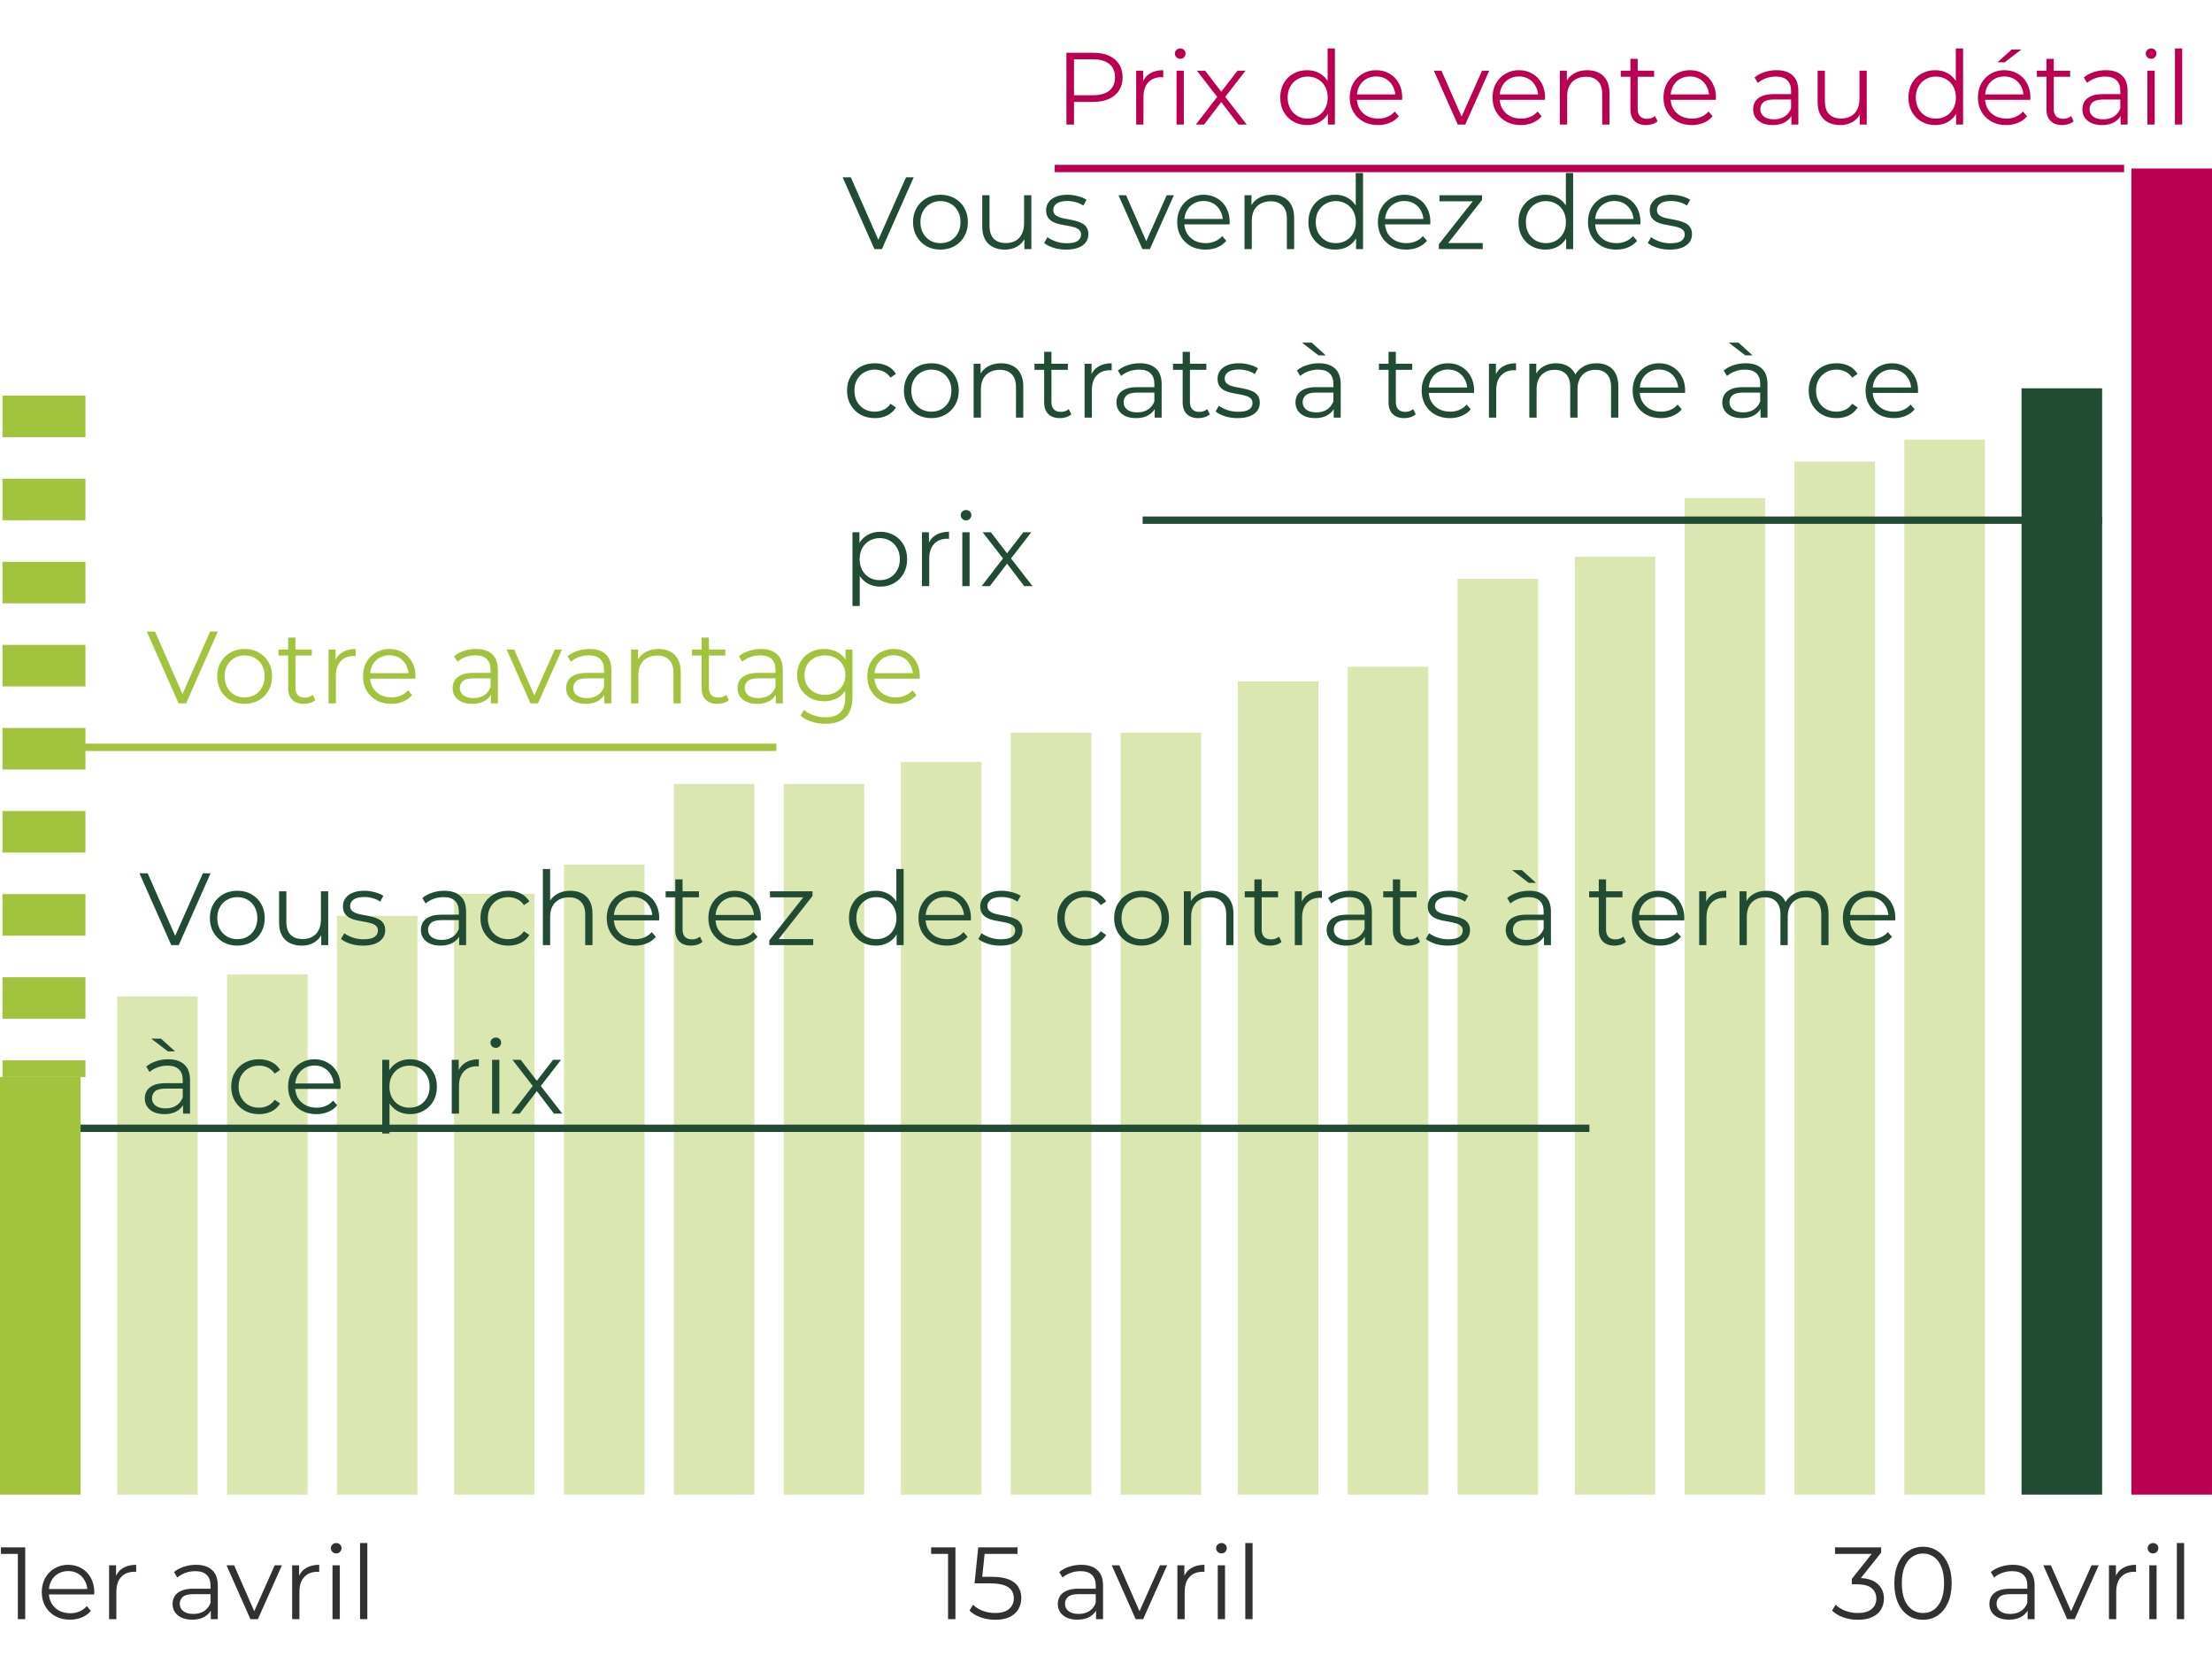 <svg width="302" height="227" viewBox="0 0 302 227" fill="none" xmlns="http://www.w3.org/2000/svg">
<path d="M253.654 221.084C252.945 221.084 252.273 220.972 251.638 220.748C251.013 220.515 250.509 220.207 250.126 219.824L250.616 219.026C250.933 219.353 251.358 219.623 251.89 219.838C252.431 220.053 253.019 220.16 253.654 220.16C254.466 220.16 255.087 219.983 255.516 219.628C255.955 219.273 256.174 218.797 256.174 218.2C256.174 217.603 255.959 217.127 255.53 216.772C255.11 216.417 254.443 216.24 253.528 216.24H252.828V215.498L255.852 211.704L255.992 212.096H250.532V211.2H256.832V211.914L253.808 215.708L253.318 215.386H253.696C254.872 215.386 255.749 215.647 256.328 216.17C256.916 216.693 257.21 217.365 257.21 218.186C257.21 218.737 257.079 219.231 256.818 219.67C256.557 220.109 256.16 220.454 255.628 220.706C255.105 220.958 254.447 221.084 253.654 221.084ZM262.536 221.084C261.78 221.084 261.108 220.888 260.52 220.496C259.932 220.095 259.47 219.525 259.134 218.788C258.798 218.041 258.63 217.145 258.63 216.1C258.63 215.055 258.798 214.163 259.134 213.426C259.47 212.679 259.932 212.11 260.52 211.718C261.108 211.317 261.78 211.116 262.536 211.116C263.292 211.116 263.964 211.317 264.552 211.718C265.14 212.11 265.602 212.679 265.938 213.426C266.284 214.163 266.456 215.055 266.456 216.1C266.456 217.145 266.284 218.041 265.938 218.788C265.602 219.525 265.14 220.095 264.552 220.496C263.964 220.888 263.292 221.084 262.536 221.084ZM262.536 220.16C263.115 220.16 263.619 220.006 264.048 219.698C264.478 219.381 264.814 218.923 265.056 218.326C265.299 217.719 265.42 216.977 265.42 216.1C265.42 215.223 265.299 214.485 265.056 213.888C264.814 213.281 264.478 212.824 264.048 212.516C263.619 212.199 263.115 212.04 262.536 212.04C261.976 212.04 261.477 212.199 261.038 212.516C260.6 212.824 260.259 213.281 260.016 213.888C259.774 214.485 259.652 215.223 259.652 216.1C259.652 216.977 259.774 217.719 260.016 218.326C260.259 218.923 260.6 219.381 261.038 219.698C261.477 220.006 261.976 220.16 262.536 220.16ZM276.828 221V219.376L276.786 219.11V216.394C276.786 215.769 276.609 215.288 276.254 214.952C275.909 214.616 275.391 214.448 274.7 214.448C274.224 214.448 273.771 214.527 273.342 214.686C272.913 214.845 272.549 215.055 272.25 215.316L271.802 214.574C272.175 214.257 272.623 214.014 273.146 213.846C273.669 213.669 274.219 213.58 274.798 213.58C275.75 213.58 276.483 213.818 276.996 214.294C277.519 214.761 277.78 215.475 277.78 216.436V221H276.828ZM274.294 221.07C273.743 221.07 273.263 220.981 272.852 220.804C272.451 220.617 272.143 220.365 271.928 220.048C271.713 219.721 271.606 219.348 271.606 218.928C271.606 218.545 271.695 218.2 271.872 217.892C272.059 217.575 272.357 217.323 272.768 217.136C273.188 216.94 273.748 216.842 274.448 216.842H276.982V217.584H274.476C273.767 217.584 273.272 217.71 272.992 217.962C272.721 218.214 272.586 218.527 272.586 218.9C272.586 219.32 272.749 219.656 273.076 219.908C273.403 220.16 273.86 220.286 274.448 220.286C275.008 220.286 275.489 220.16 275.89 219.908C276.301 219.647 276.599 219.273 276.786 218.788L277.01 219.474C276.823 219.959 276.497 220.347 276.03 220.636C275.573 220.925 274.994 221.07 274.294 221.07ZM282.233 221L278.971 213.65H280.007L283.003 220.468H282.513L285.551 213.65H286.531L283.255 221H282.233ZM287.931 221V213.65H288.883V215.652L288.785 215.302C288.99 214.742 289.336 214.317 289.821 214.028C290.306 213.729 290.908 213.58 291.627 213.58V214.546C291.59 214.546 291.552 214.546 291.515 214.546C291.478 214.537 291.44 214.532 291.403 214.532C290.628 214.532 290.022 214.77 289.583 215.246C289.144 215.713 288.925 216.38 288.925 217.248V221H287.931ZM293.441 221V213.65H294.435V221H293.441ZM293.945 212.026C293.739 212.026 293.567 211.956 293.427 211.816C293.287 211.676 293.217 211.508 293.217 211.312C293.217 211.116 293.287 210.953 293.427 210.822C293.567 210.682 293.739 210.612 293.945 210.612C294.15 210.612 294.323 210.677 294.463 210.808C294.603 210.939 294.673 211.102 294.673 211.298C294.673 211.503 294.603 211.676 294.463 211.816C294.332 211.956 294.159 212.026 293.945 212.026ZM297.2 221V210.612H298.194V221H297.2Z" fill="#313131"/>
<path d="M129.436 221V211.62L129.884 212.096H127.126V211.2H130.444V221H129.436ZM135.881 221.084C135.181 221.084 134.513 220.972 133.879 220.748C133.244 220.515 132.74 220.207 132.367 219.824L132.857 219.026C133.165 219.353 133.585 219.623 134.117 219.838C134.658 220.053 135.241 220.16 135.867 220.16C136.697 220.16 137.327 219.978 137.757 219.614C138.195 219.241 138.415 218.755 138.415 218.158C138.415 217.738 138.312 217.379 138.107 217.08C137.911 216.772 137.575 216.534 137.099 216.366C136.623 216.198 135.969 216.114 135.139 216.114H133.053L133.557 211.2H138.919V212.096H133.963L134.481 211.606L134.047 215.722L133.529 215.218H135.363C136.352 215.218 137.145 215.339 137.743 215.582C138.34 215.825 138.769 216.165 139.031 216.604C139.301 217.033 139.437 217.537 139.437 218.116C139.437 218.667 139.306 219.171 139.045 219.628C138.783 220.076 138.391 220.431 137.869 220.692C137.346 220.953 136.683 221.084 135.881 221.084ZM149.644 221V219.376L149.602 219.11V216.394C149.602 215.769 149.425 215.288 149.07 214.952C148.725 214.616 148.207 214.448 147.516 214.448C147.04 214.448 146.588 214.527 146.158 214.686C145.729 214.845 145.365 215.055 145.066 215.316L144.618 214.574C144.992 214.257 145.44 214.014 145.962 213.846C146.485 213.669 147.036 213.58 147.614 213.58C148.566 213.58 149.299 213.818 149.812 214.294C150.335 214.761 150.596 215.475 150.596 216.436V221H149.644ZM147.11 221.07C146.56 221.07 146.079 220.981 145.668 220.804C145.267 220.617 144.959 220.365 144.744 220.048C144.53 219.721 144.422 219.348 144.422 218.928C144.422 218.545 144.511 218.2 144.688 217.892C144.875 217.575 145.174 217.323 145.584 217.136C146.004 216.94 146.564 216.842 147.264 216.842H149.798V217.584H147.292C146.583 217.584 146.088 217.71 145.808 217.962C145.538 218.214 145.402 218.527 145.402 218.9C145.402 219.32 145.566 219.656 145.892 219.908C146.219 220.16 146.676 220.286 147.264 220.286C147.824 220.286 148.305 220.16 148.706 219.908C149.117 219.647 149.416 219.273 149.602 218.788L149.826 219.474C149.64 219.959 149.313 220.347 148.846 220.636C148.389 220.925 147.81 221.07 147.11 221.07ZM155.049 221L151.787 213.65H152.823L155.819 220.468H155.329L158.367 213.65H159.347L156.071 221H155.049ZM160.747 221V213.65H161.699V215.652L161.601 215.302C161.807 214.742 162.152 214.317 162.637 214.028C163.123 213.729 163.725 213.58 164.443 213.58V214.546C164.406 214.546 164.369 214.546 164.331 214.546C164.294 214.537 164.257 214.532 164.219 214.532C163.445 214.532 162.838 214.77 162.399 215.246C161.961 215.713 161.741 216.38 161.741 217.248V221H160.747ZM166.257 221V213.65H167.251V221H166.257ZM166.761 212.026C166.556 212.026 166.383 211.956 166.243 211.816C166.103 211.676 166.033 211.508 166.033 211.312C166.033 211.116 166.103 210.953 166.243 210.822C166.383 210.682 166.556 210.612 166.761 210.612C166.966 210.612 167.139 210.677 167.279 210.808C167.419 210.939 167.489 211.102 167.489 211.298C167.489 211.503 167.419 211.676 167.279 211.816C167.148 211.956 166.976 212.026 166.761 212.026ZM170.017 221V210.612H171.011V221H170.017Z" fill="#313131"/>
<path d="M2.436 221V211.62L2.884 212.096H0.126V211.2H3.444V221H2.436ZM9.567 221.07C8.801 221.07 8.129 220.911 7.551 220.594C6.972 220.267 6.519 219.824 6.193 219.264C5.866 218.695 5.703 218.046 5.703 217.318C5.703 216.59 5.857 215.946 6.165 215.386C6.482 214.826 6.911 214.387 7.453 214.07C8.003 213.743 8.619 213.58 9.301 213.58C9.991 213.58 10.603 213.739 11.135 214.056C11.676 214.364 12.101 214.803 12.409 215.372C12.717 215.932 12.871 216.581 12.871 217.318C12.871 217.365 12.866 217.416 12.857 217.472C12.857 217.519 12.857 217.57 12.857 217.626H6.459V216.884H12.325L11.933 217.178C11.933 216.646 11.816 216.175 11.583 215.764C11.359 215.344 11.051 215.017 10.659 214.784C10.267 214.551 9.814 214.434 9.301 214.434C8.797 214.434 8.344 214.551 7.943 214.784C7.541 215.017 7.229 215.344 7.005 215.764C6.781 216.184 6.669 216.665 6.669 217.206V217.36C6.669 217.92 6.79 218.415 7.033 218.844C7.285 219.264 7.63 219.595 8.069 219.838C8.517 220.071 9.025 220.188 9.595 220.188C10.043 220.188 10.458 220.109 10.841 219.95C11.233 219.791 11.569 219.549 11.849 219.222L12.409 219.866C12.082 220.258 11.671 220.557 11.177 220.762C10.691 220.967 10.155 221.07 9.567 221.07ZM14.894 221V213.65H15.846V215.652L15.748 215.302C15.953 214.742 16.299 214.317 16.784 214.028C17.269 213.729 17.871 213.58 18.59 213.58V214.546C18.552 214.546 18.515 214.546 18.478 214.546C18.441 214.537 18.403 214.532 18.366 214.532C17.591 214.532 16.985 214.77 16.546 215.246C16.107 215.713 15.888 216.38 15.888 217.248V221H14.894ZM28.783 221V219.376L28.741 219.11V216.394C28.741 215.769 28.564 215.288 28.209 214.952C27.864 214.616 27.346 214.448 26.655 214.448C26.179 214.448 25.726 214.527 25.297 214.686C24.868 214.845 24.504 215.055 24.205 215.316L23.757 214.574C24.13 214.257 24.578 214.014 25.101 213.846C25.624 213.669 26.174 213.58 26.753 213.58C27.705 213.58 28.438 213.818 28.951 214.294C29.474 214.761 29.735 215.475 29.735 216.436V221H28.783ZM26.249 221.07C25.698 221.07 25.218 220.981 24.807 220.804C24.406 220.617 24.098 220.365 23.883 220.048C23.668 219.721 23.561 219.348 23.561 218.928C23.561 218.545 23.65 218.2 23.827 217.892C24.014 217.575 24.312 217.323 24.723 217.136C25.143 216.94 25.703 216.842 26.403 216.842H28.937V217.584H26.431C25.722 217.584 25.227 217.71 24.947 217.962C24.676 218.214 24.541 218.527 24.541 218.9C24.541 219.32 24.704 219.656 25.031 219.908C25.358 220.16 25.815 220.286 26.403 220.286C26.963 220.286 27.444 220.16 27.845 219.908C28.256 219.647 28.554 219.273 28.741 218.788L28.965 219.474C28.778 219.959 28.452 220.347 27.985 220.636C27.528 220.925 26.949 221.07 26.249 221.07ZM34.188 221L30.926 213.65H31.962L34.958 220.468H34.468L37.506 213.65H38.486L35.21 221H34.188ZM39.886 221V213.65H40.838V215.652L40.74 215.302C40.945 214.742 41.291 214.317 41.776 214.028C42.261 213.729 42.863 213.58 43.582 213.58V214.546C43.545 214.546 43.507 214.546 43.47 214.546C43.433 214.537 43.395 214.532 43.358 214.532C42.583 214.532 41.977 214.77 41.538 215.246C41.099 215.713 40.88 216.38 40.88 217.248V221H39.886ZM45.396 221V213.65H46.39V221H45.396ZM45.9 212.026C45.694 212.026 45.522 211.956 45.382 211.816C45.242 211.676 45.172 211.508 45.172 211.312C45.172 211.116 45.242 210.953 45.382 210.822C45.522 210.682 45.694 210.612 45.9 210.612C46.105 210.612 46.278 210.677 46.418 210.808C46.558 210.939 46.628 211.102 46.628 211.298C46.628 211.503 46.558 211.676 46.418 211.816C46.287 211.956 46.114 212.026 45.9 212.026ZM49.156 221V210.612H50.15V221H49.156Z" fill="#313131"/>
<rect x="301.998" y="204" width="11" height="181" transform="rotate(180 301.998 204)" fill="#BC0051"/>
<rect x="286.998" y="204" width="11" height="151" transform="rotate(180 286.998 204)" fill="#214B33"/>
<rect x="270.998" y="204" width="11" height="144" transform="rotate(180 270.998 204)" fill="#A2C33D" fill-opacity="0.4"/>
<rect x="255.998" y="204" width="11" height="141" transform="rotate(180 255.998 204)" fill="#A2C33D" fill-opacity="0.4"/>
<rect x="240.998" y="204" width="11" height="136" transform="rotate(180 240.998 204)" fill="#A2C33D" fill-opacity="0.4"/>
<rect x="225.998" y="204" width="11" height="128" transform="rotate(180 225.998 204)" fill="#A2C33D" fill-opacity="0.4"/>
<rect x="209.998" y="204" width="11" height="125" transform="rotate(180 209.998 204)" fill="#A2C33D" fill-opacity="0.4"/>
<rect x="194.998" y="204" width="11" height="113" transform="rotate(180 194.998 204)" fill="#A2C33D" fill-opacity="0.4"/>
<rect x="179.998" y="204" width="11" height="111" transform="rotate(180 179.998 204)" fill="#A2C33D" fill-opacity="0.4"/>
<rect x="163.998" y="204" width="11" height="104" transform="rotate(180 163.998 204)" fill="#A2C33D" fill-opacity="0.4"/>
<rect x="148.998" y="204" width="11" height="104" transform="rotate(180 148.998 204)" fill="#A2C33D" fill-opacity="0.4"/>
<rect x="133.998" y="204" width="11" height="100" transform="rotate(180 133.998 204)" fill="#A2C33D" fill-opacity="0.4"/>
<rect x="117.998" y="204" width="11" height="97" transform="rotate(180 117.998 204)" fill="#A2C33D" fill-opacity="0.4"/>
<rect x="102.998" y="204" width="11" height="97" transform="rotate(180 102.998 204)" fill="#A2C33D" fill-opacity="0.4"/>
<rect x="87.998" y="204" width="11" height="86" transform="rotate(180 87.998 204)" fill="#A2C33D" fill-opacity="0.4"/>
<rect x="72.998" y="204" width="11" height="82" transform="rotate(180 72.998 204)" fill="#A2C33D" fill-opacity="0.4"/>
<rect x="56.998" y="204" width="11" height="79" transform="rotate(180 56.998 204)" fill="#A2C33D" fill-opacity="0.4"/>
<rect x="41.998" y="204" width="11" height="71" transform="rotate(180 41.998 204)" fill="#A2C33D" fill-opacity="0.4"/>
<rect x="26.998" y="204" width="11" height="68" transform="rotate(180 26.998 204)" fill="#A2C33D" fill-opacity="0.4"/>
<rect x="11" y="204" width="11" height="57" transform="rotate(180 11 204)" fill="#A2C33D"/>
<path d="M6 54V147" stroke="#A2C33D" stroke-width="11.331" stroke-dasharray="5.67 5.67"/>
<path d="M23.382 129L19.042 119.2H20.162L24.222 128.426H23.606L27.694 119.2H28.744L24.404 129H23.382ZM32.392 129.07C31.682 129.07 31.043 128.911 30.474 128.594C29.914 128.267 29.47 127.824 29.144 127.264C28.817 126.695 28.654 126.046 28.654 125.318C28.654 124.581 28.817 123.932 29.144 123.372C29.47 122.812 29.914 122.373 30.474 122.056C31.034 121.739 31.673 121.58 32.392 121.58C33.12 121.58 33.764 121.739 34.324 122.056C34.893 122.373 35.336 122.812 35.654 123.372C35.98 123.932 36.144 124.581 36.144 125.318C36.144 126.046 35.98 126.695 35.654 127.264C35.336 127.824 34.893 128.267 34.324 128.594C33.754 128.911 33.11 129.07 32.392 129.07ZM32.392 128.188C32.924 128.188 33.395 128.071 33.806 127.838C34.216 127.595 34.538 127.259 34.772 126.83C35.014 126.391 35.136 125.887 35.136 125.318C35.136 124.739 35.014 124.235 34.772 123.806C34.538 123.377 34.216 123.045 33.806 122.812C33.395 122.569 32.928 122.448 32.406 122.448C31.883 122.448 31.416 122.569 31.006 122.812C30.595 123.045 30.268 123.377 30.026 123.806C29.783 124.235 29.662 124.739 29.662 125.318C29.662 125.887 29.783 126.391 30.026 126.83C30.268 127.259 30.595 127.595 31.006 127.838C31.416 128.071 31.878 128.188 32.392 128.188ZM41.211 129.07C40.586 129.07 40.04 128.953 39.573 128.72C39.106 128.487 38.742 128.137 38.481 127.67C38.229 127.203 38.103 126.62 38.103 125.92V121.65H39.097V125.808C39.097 126.592 39.288 127.185 39.671 127.586C40.063 127.978 40.609 128.174 41.309 128.174C41.822 128.174 42.266 128.071 42.639 127.866C43.022 127.651 43.311 127.343 43.507 126.942C43.712 126.541 43.815 126.06 43.815 125.5V121.65H44.809V129H43.857V126.984L44.011 127.348C43.778 127.889 43.414 128.314 42.919 128.622C42.434 128.921 41.864 129.07 41.211 129.07ZM49.553 129.07C48.947 129.07 48.373 128.986 47.831 128.818C47.29 128.641 46.865 128.421 46.557 128.16L47.005 127.376C47.304 127.6 47.687 127.796 48.153 127.964C48.62 128.123 49.11 128.202 49.623 128.202C50.323 128.202 50.827 128.095 51.135 127.88C51.443 127.656 51.597 127.362 51.597 126.998C51.597 126.727 51.509 126.517 51.331 126.368C51.163 126.209 50.939 126.093 50.659 126.018C50.379 125.934 50.067 125.864 49.721 125.808C49.376 125.752 49.031 125.687 48.685 125.612C48.349 125.537 48.041 125.43 47.761 125.29C47.481 125.141 47.253 124.94 47.075 124.688C46.907 124.436 46.823 124.1 46.823 123.68C46.823 123.279 46.935 122.919 47.159 122.602C47.383 122.285 47.71 122.037 48.139 121.86C48.578 121.673 49.11 121.58 49.735 121.58C50.211 121.58 50.687 121.645 51.163 121.776C51.639 121.897 52.031 122.061 52.339 122.266L51.905 123.064C51.579 122.84 51.229 122.681 50.855 122.588C50.482 122.485 50.109 122.434 49.735 122.434C49.073 122.434 48.583 122.551 48.265 122.784C47.957 123.008 47.803 123.297 47.803 123.652C47.803 123.932 47.887 124.151 48.055 124.31C48.233 124.469 48.461 124.595 48.741 124.688C49.031 124.772 49.343 124.842 49.679 124.898C50.025 124.954 50.365 125.024 50.701 125.108C51.047 125.183 51.359 125.29 51.639 125.43C51.929 125.561 52.157 125.752 52.325 126.004C52.503 126.247 52.591 126.569 52.591 126.97C52.591 127.399 52.47 127.773 52.227 128.09C51.994 128.398 51.649 128.641 51.191 128.818C50.743 128.986 50.197 129.07 49.553 129.07ZM62.685 129V127.376L62.643 127.11V124.394C62.643 123.769 62.466 123.288 62.111 122.952C61.766 122.616 61.248 122.448 60.557 122.448C60.081 122.448 59.629 122.527 59.199 122.686C58.77 122.845 58.406 123.055 58.107 123.316L57.659 122.574C58.033 122.257 58.481 122.014 59.003 121.846C59.526 121.669 60.077 121.58 60.655 121.58C61.607 121.58 62.34 121.818 62.853 122.294C63.376 122.761 63.637 123.475 63.637 124.436V129H62.685ZM60.151 129.07C59.601 129.07 59.12 128.981 58.709 128.804C58.308 128.617 58 128.365 57.785 128.048C57.571 127.721 57.463 127.348 57.463 126.928C57.463 126.545 57.552 126.2 57.729 125.892C57.916 125.575 58.215 125.323 58.625 125.136C59.045 124.94 59.605 124.842 60.305 124.842H62.839V125.584H60.333C59.624 125.584 59.129 125.71 58.849 125.962C58.579 126.214 58.443 126.527 58.443 126.9C58.443 127.32 58.607 127.656 58.933 127.908C59.26 128.16 59.717 128.286 60.305 128.286C60.865 128.286 61.346 128.16 61.747 127.908C62.158 127.647 62.457 127.273 62.643 126.788L62.867 127.474C62.681 127.959 62.354 128.347 61.887 128.636C61.43 128.925 60.851 129.07 60.151 129.07ZM69.389 129.07C68.661 129.07 68.008 128.911 67.429 128.594C66.86 128.267 66.412 127.824 66.085 127.264C65.758 126.695 65.595 126.046 65.595 125.318C65.595 124.581 65.758 123.932 66.085 123.372C66.412 122.812 66.86 122.373 67.429 122.056C68.008 121.739 68.661 121.58 69.389 121.58C70.014 121.58 70.579 121.701 71.083 121.944C71.587 122.187 71.984 122.551 72.273 123.036L71.531 123.54C71.279 123.167 70.966 122.891 70.593 122.714C70.22 122.537 69.814 122.448 69.375 122.448C68.853 122.448 68.381 122.569 67.961 122.812C67.541 123.045 67.21 123.377 66.967 123.806C66.725 124.235 66.603 124.739 66.603 125.318C66.603 125.897 66.725 126.401 66.967 126.83C67.21 127.259 67.541 127.595 67.961 127.838C68.381 128.071 68.853 128.188 69.375 128.188C69.814 128.188 70.22 128.099 70.593 127.922C70.966 127.745 71.279 127.474 71.531 127.11L72.273 127.614C71.984 128.09 71.587 128.454 71.083 128.706C70.579 128.949 70.014 129.07 69.389 129.07ZM77.868 121.58C78.466 121.58 78.989 121.697 79.436 121.93C79.894 122.154 80.249 122.499 80.501 122.966C80.762 123.433 80.892 124.021 80.892 124.73V129H79.898V124.828C79.898 124.053 79.703 123.47 79.311 123.078C78.928 122.677 78.386 122.476 77.686 122.476C77.164 122.476 76.707 122.583 76.314 122.798C75.932 123.003 75.633 123.307 75.418 123.708C75.213 124.1 75.111 124.576 75.111 125.136V129H74.117V118.612H75.111V123.666L74.915 123.288C75.148 122.756 75.521 122.341 76.034 122.042C76.548 121.734 77.159 121.58 77.868 121.58ZM86.699 129.07C85.934 129.07 85.262 128.911 84.683 128.594C84.105 128.267 83.652 127.824 83.325 127.264C82.999 126.695 82.835 126.046 82.835 125.318C82.835 124.59 82.989 123.946 83.297 123.386C83.615 122.826 84.044 122.387 84.585 122.07C85.136 121.743 85.752 121.58 86.433 121.58C87.124 121.58 87.735 121.739 88.267 122.056C88.809 122.364 89.233 122.803 89.541 123.372C89.849 123.932 90.003 124.581 90.003 125.318C90.003 125.365 89.999 125.416 89.989 125.472C89.989 125.519 89.989 125.57 89.989 125.626H83.591V124.884H89.457L89.065 125.178C89.065 124.646 88.949 124.175 88.715 123.764C88.491 123.344 88.183 123.017 87.791 122.784C87.399 122.551 86.947 122.434 86.433 122.434C85.929 122.434 85.477 122.551 85.075 122.784C84.674 123.017 84.361 123.344 84.137 123.764C83.913 124.184 83.801 124.665 83.801 125.206V125.36C83.801 125.92 83.923 126.415 84.165 126.844C84.417 127.264 84.763 127.595 85.201 127.838C85.649 128.071 86.158 128.188 86.727 128.188C87.175 128.188 87.591 128.109 87.973 127.95C88.365 127.791 88.701 127.549 88.981 127.222L89.541 127.866C89.215 128.258 88.804 128.557 88.309 128.762C87.824 128.967 87.287 129.07 86.699 129.07ZM94.351 129.07C93.66 129.07 93.128 128.883 92.755 128.51C92.381 128.137 92.195 127.609 92.195 126.928V120.026H93.189V126.872C93.189 127.301 93.296 127.633 93.511 127.866C93.735 128.099 94.052 128.216 94.463 128.216C94.901 128.216 95.265 128.09 95.555 127.838L95.905 128.552C95.709 128.729 95.471 128.86 95.191 128.944C94.92 129.028 94.64 129.07 94.351 129.07ZM90.879 122.476V121.65H95.429V122.476H90.879ZM100.576 129.07C99.811 129.07 99.139 128.911 98.56 128.594C97.982 128.267 97.529 127.824 97.202 127.264C96.876 126.695 96.712 126.046 96.712 125.318C96.712 124.59 96.866 123.946 97.174 123.386C97.492 122.826 97.921 122.387 98.462 122.07C99.013 121.743 99.629 121.58 100.31 121.58C101.001 121.58 101.612 121.739 102.144 122.056C102.686 122.364 103.11 122.803 103.418 123.372C103.726 123.932 103.88 124.581 103.88 125.318C103.88 125.365 103.876 125.416 103.866 125.472C103.866 125.519 103.866 125.57 103.866 125.626H97.468V124.884H103.334L102.942 125.178C102.942 124.646 102.826 124.175 102.592 123.764C102.368 123.344 102.06 123.017 101.668 122.784C101.276 122.551 100.824 122.434 100.31 122.434C99.806 122.434 99.354 122.551 98.952 122.784C98.551 123.017 98.238 123.344 98.014 123.764C97.79 124.184 97.678 124.665 97.678 125.206V125.36C97.678 125.92 97.8 126.415 98.042 126.844C98.294 127.264 98.64 127.595 99.078 127.838C99.526 128.071 100.035 128.188 100.604 128.188C101.052 128.188 101.468 128.109 101.85 127.95C102.242 127.791 102.578 127.549 102.858 127.222L103.418 127.866C103.092 128.258 102.681 128.557 102.186 128.762C101.701 128.967 101.164 129.07 100.576 129.07ZM105.037 129V128.342L109.937 122.14L110.147 122.476H105.121V121.65H110.931V122.294L106.045 128.51L105.793 128.174H111.029V129H105.037ZM119.576 129.07C118.876 129.07 118.246 128.911 117.686 128.594C117.135 128.277 116.701 127.838 116.384 127.278C116.066 126.709 115.908 126.055 115.908 125.318C115.908 124.571 116.066 123.918 116.384 123.358C116.701 122.798 117.135 122.364 117.686 122.056C118.246 121.739 118.876 121.58 119.576 121.58C120.22 121.58 120.794 121.725 121.298 122.014C121.811 122.303 122.217 122.728 122.516 123.288C122.824 123.839 122.978 124.515 122.978 125.318C122.978 126.111 122.828 126.788 122.53 127.348C122.231 127.908 121.825 128.337 121.312 128.636C120.808 128.925 120.229 129.07 119.576 129.07ZM119.646 128.188C120.168 128.188 120.635 128.071 121.046 127.838C121.466 127.595 121.792 127.259 122.026 126.83C122.268 126.391 122.39 125.887 122.39 125.318C122.39 124.739 122.268 124.235 122.026 123.806C121.792 123.377 121.466 123.045 121.046 122.812C120.635 122.569 120.168 122.448 119.646 122.448C119.132 122.448 118.67 122.569 118.26 122.812C117.849 123.045 117.522 123.377 117.28 123.806C117.037 124.235 116.916 124.739 116.916 125.318C116.916 125.887 117.037 126.391 117.28 126.83C117.522 127.259 117.849 127.595 118.26 127.838C118.67 128.071 119.132 128.188 119.646 128.188ZM122.418 129V126.788L122.516 125.304L122.376 123.82V118.612H123.37V129H122.418ZM129.26 129.07C128.495 129.07 127.823 128.911 127.244 128.594C126.665 128.267 126.213 127.824 125.886 127.264C125.559 126.695 125.396 126.046 125.396 125.318C125.396 124.59 125.55 123.946 125.858 123.386C126.175 122.826 126.605 122.387 127.146 122.07C127.697 121.743 128.313 121.58 128.994 121.58C129.685 121.58 130.296 121.739 130.828 122.056C131.369 122.364 131.794 122.803 132.102 123.372C132.41 123.932 132.564 124.581 132.564 125.318C132.564 125.365 132.559 125.416 132.55 125.472C132.55 125.519 132.55 125.57 132.55 125.626H126.152V124.884H132.018L131.626 125.178C131.626 124.646 131.509 124.175 131.276 123.764C131.052 123.344 130.744 123.017 130.352 122.784C129.96 122.551 129.507 122.434 128.994 122.434C128.49 122.434 128.037 122.551 127.636 122.784C127.235 123.017 126.922 123.344 126.698 123.764C126.474 124.184 126.362 124.665 126.362 125.206V125.36C126.362 125.92 126.483 126.415 126.726 126.844C126.978 127.264 127.323 127.595 127.762 127.838C128.21 128.071 128.719 128.188 129.288 128.188C129.736 128.188 130.151 128.109 130.534 127.95C130.926 127.791 131.262 127.549 131.542 127.222L132.102 127.866C131.775 128.258 131.365 128.557 130.87 128.762C130.385 128.967 129.848 129.07 129.26 129.07ZM136.561 129.07C135.955 129.07 135.381 128.986 134.839 128.818C134.298 128.641 133.873 128.421 133.565 128.16L134.013 127.376C134.312 127.6 134.695 127.796 135.161 127.964C135.628 128.123 136.118 128.202 136.631 128.202C137.331 128.202 137.835 128.095 138.143 127.88C138.451 127.656 138.605 127.362 138.605 126.998C138.605 126.727 138.517 126.517 138.339 126.368C138.171 126.209 137.947 126.093 137.667 126.018C137.387 125.934 137.075 125.864 136.729 125.808C136.384 125.752 136.039 125.687 135.693 125.612C135.357 125.537 135.049 125.43 134.769 125.29C134.489 125.141 134.261 124.94 134.083 124.688C133.915 124.436 133.831 124.1 133.831 123.68C133.831 123.279 133.943 122.919 134.167 122.602C134.391 122.285 134.718 122.037 135.147 121.86C135.586 121.673 136.118 121.58 136.743 121.58C137.219 121.58 137.695 121.645 138.171 121.776C138.647 121.897 139.039 122.061 139.347 122.266L138.913 123.064C138.587 122.84 138.237 122.681 137.863 122.588C137.49 122.485 137.117 122.434 136.743 122.434C136.081 122.434 135.591 122.551 135.273 122.784C134.965 123.008 134.811 123.297 134.811 123.652C134.811 123.932 134.895 124.151 135.063 124.31C135.241 124.469 135.469 124.595 135.749 124.688C136.039 124.772 136.351 124.842 136.687 124.898C137.033 124.954 137.373 125.024 137.709 125.108C138.055 125.183 138.367 125.29 138.647 125.43C138.937 125.561 139.165 125.752 139.333 126.004C139.511 126.247 139.599 126.569 139.599 126.97C139.599 127.399 139.478 127.773 139.235 128.09C139.002 128.398 138.657 128.641 138.199 128.818C137.751 128.986 137.205 129.07 136.561 129.07ZM148.139 129.07C147.411 129.07 146.758 128.911 146.179 128.594C145.61 128.267 145.162 127.824 144.835 127.264C144.509 126.695 144.345 126.046 144.345 125.318C144.345 124.581 144.509 123.932 144.835 123.372C145.162 122.812 145.61 122.373 146.179 122.056C146.758 121.739 147.411 121.58 148.139 121.58C148.765 121.58 149.329 121.701 149.833 121.944C150.337 122.187 150.734 122.551 151.023 123.036L150.281 123.54C150.029 123.167 149.717 122.891 149.343 122.714C148.97 122.537 148.564 122.448 148.125 122.448C147.603 122.448 147.131 122.569 146.711 122.812C146.291 123.045 145.96 123.377 145.717 123.806C145.475 124.235 145.353 124.739 145.353 125.318C145.353 125.897 145.475 126.401 145.717 126.83C145.96 127.259 146.291 127.595 146.711 127.838C147.131 128.071 147.603 128.188 148.125 128.188C148.564 128.188 148.97 128.099 149.343 127.922C149.717 127.745 150.029 127.474 150.281 127.11L151.023 127.614C150.734 128.09 150.337 128.454 149.833 128.706C149.329 128.949 148.765 129.07 148.139 129.07ZM155.849 129.07C155.139 129.07 154.5 128.911 153.931 128.594C153.371 128.267 152.927 127.824 152.601 127.264C152.274 126.695 152.111 126.046 152.111 125.318C152.111 124.581 152.274 123.932 152.601 123.372C152.927 122.812 153.371 122.373 153.931 122.056C154.491 121.739 155.13 121.58 155.849 121.58C156.577 121.58 157.221 121.739 157.781 122.056C158.35 122.373 158.793 122.812 159.111 123.372C159.437 123.932 159.601 124.581 159.601 125.318C159.601 126.046 159.437 126.695 159.111 127.264C158.793 127.824 158.35 128.267 157.781 128.594C157.211 128.911 156.567 129.07 155.849 129.07ZM155.849 128.188C156.381 128.188 156.852 128.071 157.263 127.838C157.673 127.595 157.995 127.259 158.229 126.83C158.471 126.391 158.593 125.887 158.593 125.318C158.593 124.739 158.471 124.235 158.229 123.806C157.995 123.377 157.673 123.045 157.263 122.812C156.852 122.569 156.385 122.448 155.863 122.448C155.34 122.448 154.873 122.569 154.463 122.812C154.052 123.045 153.725 123.377 153.483 123.806C153.24 124.235 153.119 124.739 153.119 125.318C153.119 125.887 153.24 126.391 153.483 126.83C153.725 127.259 154.052 127.595 154.463 127.838C154.873 128.071 155.335 128.188 155.849 128.188ZM165.382 121.58C165.979 121.58 166.502 121.697 166.95 121.93C167.407 122.154 167.762 122.499 168.014 122.966C168.275 123.433 168.406 124.021 168.406 124.73V129H167.412V124.828C167.412 124.053 167.216 123.47 166.824 123.078C166.441 122.677 165.9 122.476 165.2 122.476C164.677 122.476 164.22 122.583 163.828 122.798C163.445 123.003 163.147 123.307 162.932 123.708C162.727 124.1 162.624 124.576 162.624 125.136V129H161.63V121.65H162.582V123.666L162.428 123.288C162.661 122.756 163.035 122.341 163.548 122.042C164.061 121.734 164.673 121.58 165.382 121.58ZM173.415 129.07C172.724 129.07 172.192 128.883 171.819 128.51C171.446 128.137 171.259 127.609 171.259 126.928V120.026H172.253V126.872C172.253 127.301 172.36 127.633 172.575 127.866C172.799 128.099 173.116 128.216 173.527 128.216C173.966 128.216 174.33 128.09 174.619 127.838L174.969 128.552C174.773 128.729 174.535 128.86 174.255 128.944C173.984 129.028 173.704 129.07 173.415 129.07ZM169.943 122.476V121.65H174.493V122.476H169.943ZM176.779 129V121.65H177.731V123.652L177.633 123.302C177.838 122.742 178.183 122.317 178.669 122.028C179.154 121.729 179.756 121.58 180.475 121.58V122.546C180.437 122.546 180.4 122.546 180.363 122.546C180.325 122.537 180.288 122.532 180.251 122.532C179.476 122.532 178.869 122.77 178.431 123.246C177.992 123.713 177.773 124.38 177.773 125.248V129H176.779ZM186.347 129V127.376L186.305 127.11V124.394C186.305 123.769 186.128 123.288 185.773 122.952C185.428 122.616 184.91 122.448 184.219 122.448C183.743 122.448 183.291 122.527 182.861 122.686C182.432 122.845 182.068 123.055 181.769 123.316L181.321 122.574C181.695 122.257 182.143 122.014 182.665 121.846C183.188 121.669 183.739 121.58 184.317 121.58C185.269 121.58 186.002 121.818 186.515 122.294C187.038 122.761 187.299 123.475 187.299 124.436V129H186.347ZM183.813 129.07C183.263 129.07 182.782 128.981 182.371 128.804C181.97 128.617 181.662 128.365 181.447 128.048C181.233 127.721 181.125 127.348 181.125 126.928C181.125 126.545 181.214 126.2 181.391 125.892C181.578 125.575 181.877 125.323 182.287 125.136C182.707 124.94 183.267 124.842 183.967 124.842H186.501V125.584H183.995C183.286 125.584 182.791 125.71 182.511 125.962C182.241 126.214 182.105 126.527 182.105 126.9C182.105 127.32 182.269 127.656 182.595 127.908C182.922 128.16 183.379 128.286 183.967 128.286C184.527 128.286 185.008 128.16 185.409 127.908C185.82 127.647 186.119 127.273 186.305 126.788L186.529 127.474C186.343 127.959 186.016 128.347 185.549 128.636C185.092 128.925 184.513 129.07 183.813 129.07ZM192.323 129.07C191.633 129.07 191.101 128.883 190.727 128.51C190.354 128.137 190.167 127.609 190.167 126.928V120.026H191.161V126.872C191.161 127.301 191.269 127.633 191.483 127.866C191.707 128.099 192.025 128.216 192.435 128.216C192.874 128.216 193.238 128.09 193.527 127.838L193.877 128.552C193.681 128.729 193.443 128.86 193.163 128.944C192.893 129.028 192.613 129.07 192.323 129.07ZM188.851 122.476V121.65H193.401V122.476H188.851ZM197.661 129.07C197.054 129.07 196.48 128.986 195.939 128.818C195.397 128.641 194.973 128.421 194.665 128.16L195.113 127.376C195.411 127.6 195.794 127.796 196.261 127.964C196.727 128.123 197.217 128.202 197.731 128.202C198.431 128.202 198.935 128.095 199.243 127.88C199.551 127.656 199.705 127.362 199.705 126.998C199.705 126.727 199.616 126.517 199.439 126.368C199.271 126.209 199.047 126.093 198.767 126.018C198.487 125.934 198.174 125.864 197.829 125.808C197.483 125.752 197.138 125.687 196.793 125.612C196.457 125.537 196.149 125.43 195.869 125.29C195.589 125.141 195.36 124.94 195.183 124.688C195.015 124.436 194.931 124.1 194.931 123.68C194.931 123.279 195.043 122.919 195.267 122.602C195.491 122.285 195.817 122.037 196.247 121.86C196.685 121.673 197.217 121.58 197.843 121.58C198.319 121.58 198.795 121.645 199.271 121.776C199.747 121.897 200.139 122.061 200.447 122.266L200.013 123.064C199.686 122.84 199.336 122.681 198.963 122.588C198.589 122.485 198.216 122.434 197.843 122.434C197.18 122.434 196.69 122.551 196.373 122.784C196.065 123.008 195.911 123.297 195.911 123.652C195.911 123.932 195.995 124.151 196.163 124.31C196.34 124.469 196.569 124.595 196.849 124.688C197.138 124.772 197.451 124.842 197.787 124.898C198.132 124.954 198.473 125.024 198.809 125.108C199.154 125.183 199.467 125.29 199.747 125.43C200.036 125.561 200.265 125.752 200.433 126.004C200.61 126.247 200.699 126.569 200.699 126.97C200.699 127.399 200.577 127.773 200.335 128.09C200.101 128.398 199.756 128.641 199.299 128.818C198.851 128.986 198.305 129.07 197.661 129.07ZM210.793 129V127.376L210.751 127.11V124.394C210.751 123.769 210.573 123.288 210.219 122.952C209.873 122.616 209.355 122.448 208.665 122.448C208.189 122.448 207.736 122.527 207.307 122.686C206.877 122.845 206.513 123.055 206.215 123.316L205.767 122.574C206.14 122.257 206.588 122.014 207.111 121.846C207.633 121.669 208.184 121.58 208.763 121.58C209.715 121.58 210.447 121.818 210.961 122.294C211.483 122.761 211.745 123.475 211.745 124.436V129H210.793ZM208.259 129.07C207.708 129.07 207.227 128.981 206.817 128.804C206.415 128.617 206.107 128.365 205.893 128.048C205.678 127.721 205.571 127.348 205.571 126.928C205.571 126.545 205.659 126.2 205.837 125.892C206.023 125.575 206.322 125.323 206.733 125.136C207.153 124.94 207.713 124.842 208.413 124.842H210.947V125.584H208.441C207.731 125.584 207.237 125.71 206.957 125.962C206.686 126.214 206.551 126.527 206.551 126.9C206.551 127.32 206.714 127.656 207.041 127.908C207.367 128.16 207.825 128.286 208.413 128.286C208.973 128.286 209.453 128.16 209.855 127.908C210.265 127.647 210.564 127.273 210.751 126.788L210.975 127.474C210.788 127.959 210.461 128.347 209.995 128.636C209.537 128.925 208.959 129.07 208.259 129.07ZM208.721 120.502L206.453 118.766H207.783L209.701 120.502H208.721ZM220.433 129.07C219.742 129.07 219.21 128.883 218.837 128.51C218.463 128.137 218.277 127.609 218.277 126.928V120.026H219.271V126.872C219.271 127.301 219.378 127.633 219.593 127.866C219.817 128.099 220.134 128.216 220.545 128.216C220.983 128.216 221.347 128.09 221.637 127.838L221.987 128.552C221.791 128.729 221.553 128.86 221.273 128.944C221.002 129.028 220.722 129.07 220.433 129.07ZM216.961 122.476V121.65H221.511V122.476H216.961ZM226.658 129.07C225.893 129.07 225.221 128.911 224.642 128.594C224.064 128.267 223.611 127.824 223.284 127.264C222.958 126.695 222.794 126.046 222.794 125.318C222.794 124.59 222.948 123.946 223.256 123.386C223.574 122.826 224.003 122.387 224.544 122.07C225.095 121.743 225.711 121.58 226.392 121.58C227.083 121.58 227.694 121.739 228.226 122.056C228.768 122.364 229.192 122.803 229.5 123.372C229.808 123.932 229.962 124.581 229.962 125.318C229.962 125.365 229.958 125.416 229.948 125.472C229.948 125.519 229.948 125.57 229.948 125.626H223.55V124.884H229.416L229.024 125.178C229.024 124.646 228.908 124.175 228.674 123.764C228.45 123.344 228.142 123.017 227.75 122.784C227.358 122.551 226.906 122.434 226.392 122.434C225.888 122.434 225.436 122.551 225.034 122.784C224.633 123.017 224.32 123.344 224.096 123.764C223.872 124.184 223.76 124.665 223.76 125.206V125.36C223.76 125.92 223.882 126.415 224.124 126.844C224.376 127.264 224.722 127.595 225.16 127.838C225.608 128.071 226.117 128.188 226.686 128.188C227.134 128.188 227.55 128.109 227.932 127.95C228.324 127.791 228.66 127.549 228.94 127.222L229.5 127.866C229.174 128.258 228.763 128.557 228.268 128.762C227.783 128.967 227.246 129.07 226.658 129.07ZM231.986 129V121.65H232.938V123.652L232.84 123.302C233.045 122.742 233.39 122.317 233.876 122.028C234.361 121.729 234.963 121.58 235.682 121.58V122.546C235.644 122.546 235.607 122.546 235.57 122.546C235.532 122.537 235.495 122.532 235.458 122.532C234.683 122.532 234.076 122.77 233.638 123.246C233.199 123.713 232.98 124.38 232.98 125.248V129H231.986ZM246.679 121.58C247.277 121.58 247.795 121.697 248.233 121.93C248.681 122.154 249.027 122.499 249.269 122.966C249.521 123.433 249.647 124.021 249.647 124.73V129H248.653V124.828C248.653 124.053 248.467 123.47 248.093 123.078C247.729 122.677 247.211 122.476 246.539 122.476C246.035 122.476 245.597 122.583 245.223 122.798C244.859 123.003 244.575 123.307 244.369 123.708C244.173 124.1 244.075 124.576 244.075 125.136V129H243.081V124.828C243.081 124.053 242.895 123.47 242.521 123.078C242.148 122.677 241.625 122.476 240.953 122.476C240.459 122.476 240.025 122.583 239.651 122.798C239.278 123.003 238.989 123.307 238.783 123.708C238.587 124.1 238.489 124.576 238.489 125.136V129H237.495V121.65H238.447V123.638L238.293 123.288C238.517 122.756 238.877 122.341 239.371 122.042C239.875 121.734 240.468 121.58 241.149 121.58C241.868 121.58 242.479 121.762 242.983 122.126C243.487 122.481 243.814 123.017 243.963 123.736L243.571 123.582C243.786 122.985 244.164 122.504 244.705 122.14C245.256 121.767 245.914 121.58 246.679 121.58ZM255.465 129.07C254.7 129.07 254.028 128.911 253.449 128.594C252.87 128.267 252.418 127.824 252.091 127.264C251.764 126.695 251.601 126.046 251.601 125.318C251.601 124.59 251.755 123.946 252.063 123.386C252.38 122.826 252.81 122.387 253.351 122.07C253.902 121.743 254.518 121.58 255.199 121.58C255.89 121.58 256.501 121.739 257.033 122.056C257.574 122.364 257.999 122.803 258.307 123.372C258.615 123.932 258.769 124.581 258.769 125.318C258.769 125.365 258.764 125.416 258.755 125.472C258.755 125.519 258.755 125.57 258.755 125.626H252.357V124.884H258.223L257.831 125.178C257.831 124.646 257.714 124.175 257.481 123.764C257.257 123.344 256.949 123.017 256.557 122.784C256.165 122.551 255.712 122.434 255.199 122.434C254.695 122.434 254.242 122.551 253.841 122.784C253.44 123.017 253.127 123.344 252.903 123.764C252.679 124.184 252.567 124.665 252.567 125.206V125.36C252.567 125.92 252.688 126.415 252.931 126.844C253.183 127.264 253.528 127.595 253.967 127.838C254.415 128.071 254.924 128.188 255.493 128.188C255.941 128.188 256.356 128.109 256.739 127.95C257.131 127.791 257.467 127.549 257.747 127.222L258.307 127.866C257.98 128.258 257.57 128.557 257.075 128.762C256.59 128.967 256.053 129.07 255.465 129.07ZM24.992 152V150.376L24.95 150.11V147.394C24.95 146.769 24.773 146.288 24.418 145.952C24.073 145.616 23.555 145.448 22.864 145.448C22.388 145.448 21.935 145.527 21.506 145.686C21.077 145.845 20.713 146.055 20.414 146.316L19.966 145.574C20.339 145.257 20.787 145.014 21.31 144.846C21.833 144.669 22.383 144.58 22.962 144.58C23.914 144.58 24.647 144.818 25.16 145.294C25.683 145.761 25.944 146.475 25.944 147.436V152H24.992ZM22.458 152.07C21.907 152.07 21.427 151.981 21.016 151.804C20.615 151.617 20.307 151.365 20.092 151.048C19.877 150.721 19.77 150.348 19.77 149.928C19.77 149.545 19.859 149.2 20.036 148.892C20.223 148.575 20.521 148.323 20.932 148.136C21.352 147.94 21.912 147.842 22.612 147.842H25.146V148.584H22.64C21.931 148.584 21.436 148.71 21.156 148.962C20.885 149.214 20.75 149.527 20.75 149.9C20.75 150.32 20.913 150.656 21.24 150.908C21.567 151.16 22.024 151.286 22.612 151.286C23.172 151.286 23.653 151.16 24.054 150.908C24.465 150.647 24.763 150.273 24.95 149.788L25.174 150.474C24.987 150.959 24.661 151.347 24.194 151.636C23.737 151.925 23.158 152.07 22.458 152.07ZM22.92 143.502L20.652 141.766H21.982L23.9 143.502H22.92ZM35.36 152.07C34.632 152.07 33.978 151.911 33.4 151.594C32.831 151.267 32.383 150.824 32.056 150.264C31.729 149.695 31.566 149.046 31.566 148.318C31.566 147.581 31.729 146.932 32.056 146.372C32.383 145.812 32.831 145.373 33.4 145.056C33.978 144.739 34.632 144.58 35.36 144.58C35.985 144.58 36.55 144.701 37.054 144.944C37.558 145.187 37.955 145.551 38.244 146.036L37.502 146.54C37.25 146.167 36.937 145.891 36.564 145.714C36.191 145.537 35.785 145.448 35.346 145.448C34.823 145.448 34.352 145.569 33.932 145.812C33.512 146.045 33.181 146.377 32.938 146.806C32.695 147.235 32.574 147.739 32.574 148.318C32.574 148.897 32.695 149.401 32.938 149.83C33.181 150.259 33.512 150.595 33.932 150.838C34.352 151.071 34.823 151.188 35.346 151.188C35.785 151.188 36.191 151.099 36.564 150.922C36.937 150.745 37.25 150.474 37.502 150.11L38.244 150.614C37.955 151.09 37.558 151.454 37.054 151.706C36.55 151.949 35.985 152.07 35.36 152.07ZM43.196 152.07C42.43 152.07 41.758 151.911 41.179 151.594C40.601 151.267 40.148 150.824 39.822 150.264C39.495 149.695 39.331 149.046 39.331 148.318C39.331 147.59 39.486 146.946 39.794 146.386C40.111 145.826 40.54 145.387 41.081 145.07C41.632 144.743 42.248 144.58 42.929 144.58C43.62 144.58 44.231 144.739 44.764 145.056C45.305 145.364 45.73 145.803 46.038 146.372C46.346 146.932 46.499 147.581 46.499 148.318C46.499 148.365 46.495 148.416 46.486 148.472C46.486 148.519 46.486 148.57 46.486 148.626H40.087V147.884H45.953L45.562 148.178C45.562 147.646 45.445 147.175 45.212 146.764C44.987 146.344 44.679 146.017 44.288 145.784C43.895 145.551 43.443 145.434 42.929 145.434C42.425 145.434 41.973 145.551 41.572 145.784C41.17 146.017 40.858 146.344 40.633 146.764C40.41 147.184 40.297 147.665 40.297 148.206V148.36C40.297 148.92 40.419 149.415 40.661 149.844C40.913 150.264 41.259 150.595 41.697 150.838C42.145 151.071 42.654 151.188 43.224 151.188C43.672 151.188 44.087 151.109 44.469 150.95C44.861 150.791 45.197 150.549 45.477 150.222L46.038 150.866C45.711 151.258 45.3 151.557 44.806 151.762C44.32 151.967 43.783 152.07 43.196 152.07ZM55.981 152.07C55.346 152.07 54.772 151.925 54.259 151.636C53.745 151.337 53.335 150.913 53.027 150.362C52.728 149.802 52.579 149.121 52.579 148.318C52.579 147.515 52.728 146.839 53.027 146.288C53.325 145.728 53.731 145.303 54.245 145.014C54.758 144.725 55.337 144.58 55.981 144.58C56.681 144.58 57.306 144.739 57.857 145.056C58.417 145.364 58.855 145.803 59.173 146.372C59.49 146.932 59.649 147.581 59.649 148.318C59.649 149.065 59.49 149.718 59.173 150.278C58.855 150.838 58.417 151.277 57.857 151.594C57.306 151.911 56.681 152.07 55.981 152.07ZM52.187 154.716V144.65H53.139V146.862L53.041 148.332L53.181 149.816V154.716H52.187ZM55.911 151.188C56.433 151.188 56.9 151.071 57.311 150.838C57.721 150.595 58.048 150.259 58.291 149.83C58.533 149.391 58.655 148.887 58.655 148.318C58.655 147.749 58.533 147.249 58.291 146.82C58.048 146.391 57.721 146.055 57.311 145.812C56.9 145.569 56.433 145.448 55.911 145.448C55.388 145.448 54.917 145.569 54.497 145.812C54.086 146.055 53.759 146.391 53.517 146.82C53.283 147.249 53.167 147.749 53.167 148.318C53.167 148.887 53.283 149.391 53.517 149.83C53.759 150.259 54.086 150.595 54.497 150.838C54.917 151.071 55.388 151.188 55.911 151.188ZM61.675 152V144.65H62.627V146.652L62.529 146.302C62.734 145.742 63.08 145.317 63.565 145.028C64.05 144.729 64.652 144.58 65.371 144.58V145.546C65.334 145.546 65.296 145.546 65.259 145.546C65.222 145.537 65.184 145.532 65.147 145.532C64.372 145.532 63.766 145.77 63.327 146.246C62.888 146.713 62.669 147.38 62.669 148.248V152H61.675ZM67.185 152V144.65H68.179V152H67.185ZM67.689 143.026C67.484 143.026 67.311 142.956 67.171 142.816C67.031 142.676 66.961 142.508 66.961 142.312C66.961 142.116 67.031 141.953 67.171 141.822C67.311 141.682 67.484 141.612 67.689 141.612C67.894 141.612 68.067 141.677 68.207 141.808C68.347 141.939 68.417 142.102 68.417 142.298C68.417 142.503 68.347 142.676 68.207 142.816C68.076 142.956 67.903 143.026 67.689 143.026ZM69.825 152L72.933 147.968L72.919 148.458L69.965 144.65H71.085L73.507 147.8L73.087 147.786L75.509 144.65H76.601L73.619 148.5L73.633 147.968L76.769 152H75.635L73.073 148.64L73.465 148.696L70.945 152H69.825Z" fill="#214B33"/>
<path d="M11 154L217 154" stroke="#214B33"/>
<path d="M24.382 96L20.042 86.2H21.162L25.222 95.426H24.606L28.694 86.2H29.744L25.404 96H24.382ZM33.392 96.07C32.682 96.07 32.043 95.911 31.474 95.594C30.914 95.267 30.47 94.824 30.144 94.264C29.817 93.695 29.654 93.046 29.654 92.318C29.654 91.581 29.817 90.932 30.144 90.372C30.47 89.812 30.914 89.373 31.474 89.056C32.034 88.739 32.673 88.58 33.392 88.58C34.12 88.58 34.764 88.739 35.324 89.056C35.893 89.373 36.336 89.812 36.654 90.372C36.98 90.932 37.144 91.581 37.144 92.318C37.144 93.046 36.98 93.695 36.654 94.264C36.336 94.824 35.893 95.267 35.324 95.594C34.754 95.911 34.11 96.07 33.392 96.07ZM33.392 95.188C33.924 95.188 34.395 95.071 34.806 94.838C35.216 94.595 35.538 94.259 35.772 93.83C36.014 93.391 36.136 92.887 36.136 92.318C36.136 91.739 36.014 91.235 35.772 90.806C35.538 90.377 35.216 90.045 34.806 89.812C34.395 89.569 33.928 89.448 33.406 89.448C32.883 89.448 32.416 89.569 32.006 89.812C31.595 90.045 31.268 90.377 31.026 90.806C30.783 91.235 30.662 91.739 30.662 92.318C30.662 92.887 30.783 93.391 31.026 93.83C31.268 94.259 31.595 94.595 32.006 94.838C32.416 95.071 32.878 95.188 33.392 95.188ZM41.497 96.07C40.806 96.07 40.274 95.883 39.901 95.51C39.528 95.137 39.341 94.609 39.341 93.928V87.026H40.335V93.872C40.335 94.301 40.442 94.633 40.657 94.866C40.881 95.099 41.198 95.216 41.609 95.216C42.048 95.216 42.412 95.09 42.701 94.838L43.051 95.552C42.855 95.729 42.617 95.86 42.337 95.944C42.066 96.028 41.786 96.07 41.497 96.07ZM38.025 89.476V88.65H42.575V89.476H38.025ZM44.861 96V88.65H45.813V90.652L45.715 90.302C45.92 89.742 46.265 89.317 46.751 89.028C47.236 88.729 47.838 88.58 48.557 88.58V89.546C48.519 89.546 48.482 89.546 48.445 89.546C48.407 89.537 48.37 89.532 48.333 89.532C47.558 89.532 46.951 89.77 46.513 90.246C46.074 90.713 45.855 91.38 45.855 92.248V96H44.861ZM53.424 96.07C52.659 96.07 51.987 95.911 51.408 95.594C50.829 95.267 50.377 94.824 50.05 94.264C49.723 93.695 49.56 93.046 49.56 92.318C49.56 91.59 49.714 90.946 50.022 90.386C50.339 89.826 50.769 89.387 51.31 89.07C51.861 88.743 52.477 88.58 53.158 88.58C53.849 88.58 54.46 88.739 54.992 89.056C55.533 89.364 55.958 89.803 56.266 90.372C56.574 90.932 56.728 91.581 56.728 92.318C56.728 92.365 56.723 92.416 56.714 92.472C56.714 92.519 56.714 92.57 56.714 92.626H50.316V91.884H56.182L55.79 92.178C55.79 91.646 55.673 91.175 55.44 90.764C55.216 90.344 54.908 90.017 54.516 89.784C54.124 89.551 53.671 89.434 53.158 89.434C52.654 89.434 52.201 89.551 51.8 89.784C51.399 90.017 51.086 90.344 50.862 90.764C50.638 91.184 50.526 91.665 50.526 92.206V92.36C50.526 92.92 50.647 93.415 50.89 93.844C51.142 94.264 51.487 94.595 51.926 94.838C52.374 95.071 52.883 95.188 53.452 95.188C53.9 95.188 54.315 95.109 54.698 94.95C55.09 94.791 55.426 94.549 55.706 94.222L56.266 94.866C55.939 95.258 55.529 95.557 55.034 95.762C54.549 95.967 54.012 96.07 53.424 96.07ZM67.021 96V94.376L66.979 94.11V91.394C66.979 90.769 66.802 90.288 66.447 89.952C66.102 89.616 65.584 89.448 64.893 89.448C64.417 89.448 63.965 89.527 63.535 89.686C63.106 89.845 62.742 90.055 62.443 90.316L61.995 89.574C62.369 89.257 62.817 89.014 63.339 88.846C63.862 88.669 64.413 88.58 64.991 88.58C65.943 88.58 66.676 88.818 67.189 89.294C67.712 89.761 67.973 90.475 67.973 91.436V96H67.021ZM64.487 96.07C63.937 96.07 63.456 95.981 63.045 95.804C62.644 95.617 62.336 95.365 62.121 95.048C61.907 94.721 61.799 94.348 61.799 93.928C61.799 93.545 61.888 93.2 62.065 92.892C62.252 92.575 62.551 92.323 62.961 92.136C63.381 91.94 63.941 91.842 64.641 91.842H67.175V92.584H64.669C63.96 92.584 63.465 92.71 63.185 92.962C62.915 93.214 62.779 93.527 62.779 93.9C62.779 94.32 62.943 94.656 63.269 94.908C63.596 95.16 64.053 95.286 64.641 95.286C65.201 95.286 65.682 95.16 66.083 94.908C66.494 94.647 66.793 94.273 66.979 93.788L67.203 94.474C67.017 94.959 66.69 95.347 66.223 95.636C65.766 95.925 65.187 96.07 64.487 96.07ZM72.426 96L69.164 88.65H70.2L73.196 95.468H72.706L75.744 88.65H76.724L73.448 96H72.426ZM82.511 96V94.376L82.469 94.11V91.394C82.469 90.769 82.292 90.288 81.938 89.952C81.592 89.616 81.074 89.448 80.383 89.448C79.907 89.448 79.455 89.527 79.025 89.686C78.596 89.845 78.232 90.055 77.933 90.316L77.486 89.574C77.859 89.257 78.307 89.014 78.829 88.846C79.352 88.669 79.903 88.58 80.481 88.58C81.433 88.58 82.166 88.818 82.68 89.294C83.202 89.761 83.463 90.475 83.463 91.436V96H82.511ZM79.978 96.07C79.427 96.07 78.946 95.981 78.535 95.804C78.134 95.617 77.826 95.365 77.612 95.048C77.397 94.721 77.29 94.348 77.29 93.928C77.29 93.545 77.378 93.2 77.555 92.892C77.742 92.575 78.041 92.323 78.451 92.136C78.871 91.94 79.431 91.842 80.132 91.842H82.665V92.584H80.159C79.45 92.584 78.956 92.71 78.675 92.962C78.405 93.214 78.269 93.527 78.269 93.9C78.269 94.32 78.433 94.656 78.76 94.908C79.086 95.16 79.543 95.286 80.132 95.286C80.692 95.286 81.172 95.16 81.573 94.908C81.984 94.647 82.283 94.273 82.469 93.788L82.694 94.474C82.507 94.959 82.18 95.347 81.713 95.636C81.256 95.925 80.677 96.07 79.978 96.07ZM89.915 88.58C90.513 88.58 91.035 88.697 91.483 88.93C91.941 89.154 92.295 89.499 92.547 89.966C92.809 90.433 92.939 91.021 92.939 91.73V96H91.945V91.828C91.945 91.053 91.749 90.47 91.357 90.078C90.975 89.677 90.433 89.476 89.733 89.476C89.211 89.476 88.753 89.583 88.361 89.798C87.979 90.003 87.68 90.307 87.465 90.708C87.26 91.1 87.157 91.576 87.157 92.136V96H86.163V88.65H87.115V90.666L86.961 90.288C87.195 89.756 87.568 89.341 88.081 89.042C88.595 88.734 89.206 88.58 89.915 88.58ZM97.948 96.07C97.258 96.07 96.726 95.883 96.352 95.51C95.979 95.137 95.792 94.609 95.792 93.928V87.026H96.786V93.872C96.786 94.301 96.894 94.633 97.108 94.866C97.332 95.099 97.65 95.216 98.06 95.216C98.499 95.216 98.863 95.09 99.152 94.838L99.502 95.552C99.306 95.729 99.068 95.86 98.788 95.944C98.518 96.028 98.238 96.07 97.948 96.07ZM94.476 89.476V88.65H99.026V89.476H94.476ZM105.918 96V94.376L105.876 94.11V91.394C105.876 90.769 105.698 90.288 105.344 89.952C104.998 89.616 104.48 89.448 103.79 89.448C103.314 89.448 102.861 89.527 102.432 89.686C102.002 89.845 101.638 90.055 101.34 90.316L100.892 89.574C101.265 89.257 101.713 89.014 102.236 88.846C102.758 88.669 103.309 88.58 103.888 88.58C104.84 88.58 105.572 88.818 106.086 89.294C106.608 89.761 106.87 90.475 106.87 91.436V96H105.918ZM103.384 96.07C102.833 96.07 102.352 95.981 101.942 95.804C101.54 95.617 101.232 95.365 101.018 95.048C100.803 94.721 100.696 94.348 100.696 93.928C100.696 93.545 100.784 93.2 100.962 92.892C101.148 92.575 101.447 92.323 101.858 92.136C102.278 91.94 102.838 91.842 103.538 91.842H106.072V92.584H103.566C102.856 92.584 102.362 92.71 102.082 92.962C101.811 93.214 101.676 93.527 101.676 93.9C101.676 94.32 101.839 94.656 102.166 94.908C102.492 95.16 102.95 95.286 103.538 95.286C104.098 95.286 104.578 95.16 104.98 94.908C105.39 94.647 105.689 94.273 105.876 93.788L106.1 94.474C105.913 94.959 105.586 95.347 105.12 95.636C104.662 95.925 104.084 96.07 103.384 96.07ZM112.706 98.786C112.034 98.786 111.39 98.688 110.774 98.492C110.158 98.296 109.658 98.016 109.276 97.652L109.78 96.896C110.125 97.204 110.55 97.447 111.054 97.624C111.567 97.811 112.108 97.904 112.678 97.904C113.611 97.904 114.297 97.685 114.736 97.246C115.174 96.817 115.394 96.145 115.394 95.23V93.396L115.534 92.136L115.436 90.876V88.65H116.388V95.104C116.388 96.373 116.075 97.302 115.45 97.89C114.834 98.487 113.919 98.786 112.706 98.786ZM112.524 95.72C111.824 95.72 111.194 95.571 110.634 95.272C110.074 94.964 109.63 94.539 109.304 93.998C108.986 93.457 108.828 92.836 108.828 92.136C108.828 91.436 108.986 90.82 109.304 90.288C109.63 89.747 110.074 89.327 110.634 89.028C111.194 88.729 111.824 88.58 112.524 88.58C113.177 88.58 113.765 88.715 114.288 88.986C114.81 89.257 115.226 89.658 115.534 90.19C115.842 90.722 115.996 91.371 115.996 92.136C115.996 92.901 115.842 93.55 115.534 94.082C115.226 94.614 114.81 95.02 114.288 95.3C113.765 95.58 113.177 95.72 112.524 95.72ZM112.622 94.838C113.163 94.838 113.644 94.726 114.064 94.502C114.484 94.269 114.815 93.951 115.058 93.55C115.3 93.139 115.422 92.668 115.422 92.136C115.422 91.604 115.3 91.137 115.058 90.736C114.815 90.335 114.484 90.022 114.064 89.798C113.644 89.565 113.163 89.448 112.622 89.448C112.09 89.448 111.609 89.565 111.18 89.798C110.76 90.022 110.428 90.335 110.186 90.736C109.952 91.137 109.836 91.604 109.836 92.136C109.836 92.668 109.952 93.139 110.186 93.55C110.428 93.951 110.76 94.269 111.18 94.502C111.609 94.726 112.09 94.838 112.622 94.838ZM122.276 96.07C121.51 96.07 120.838 95.911 120.26 95.594C119.681 95.267 119.228 94.824 118.902 94.264C118.575 93.695 118.412 93.046 118.412 92.318C118.412 91.59 118.566 90.946 118.874 90.386C119.191 89.826 119.62 89.387 120.162 89.07C120.712 88.743 121.328 88.58 122.01 88.58C122.7 88.58 123.312 88.739 123.844 89.056C124.385 89.364 124.81 89.803 125.118 90.372C125.426 90.932 125.58 91.581 125.58 92.318C125.58 92.365 125.575 92.416 125.566 92.472C125.566 92.519 125.566 92.57 125.566 92.626H119.168V91.884H125.034L124.642 92.178C124.642 91.646 124.525 91.175 124.292 90.764C124.068 90.344 123.76 90.017 123.368 89.784C122.976 89.551 122.523 89.434 122.01 89.434C121.506 89.434 121.053 89.551 120.652 89.784C120.25 90.017 119.938 90.344 119.714 90.764C119.49 91.184 119.378 91.665 119.378 92.206V92.36C119.378 92.92 119.499 93.415 119.742 93.844C119.994 94.264 120.339 94.595 120.778 94.838C121.226 95.071 121.734 95.188 122.304 95.188C122.752 95.188 123.167 95.109 123.55 94.95C123.942 94.791 124.278 94.549 124.558 94.222L125.118 94.866C124.791 95.258 124.38 95.557 123.886 95.762C123.4 95.967 122.864 96.07 122.276 96.07Z" fill="#A2C33D"/>
<path d="M106 102L1 102" stroke="#A2C33D"/>
<path d="M119.382 34L115.042 24.2H116.162L120.222 33.426H119.606L123.694 24.2H124.744L120.404 34H119.382ZM128.392 34.07C127.682 34.07 127.043 33.911 126.474 33.594C125.914 33.267 125.47 32.824 125.144 32.264C124.817 31.695 124.654 31.046 124.654 30.318C124.654 29.581 124.817 28.932 125.144 28.372C125.47 27.812 125.914 27.373 126.474 27.056C127.034 26.739 127.673 26.58 128.392 26.58C129.12 26.58 129.764 26.739 130.324 27.056C130.893 27.373 131.336 27.812 131.654 28.372C131.98 28.932 132.144 29.581 132.144 30.318C132.144 31.046 131.98 31.695 131.654 32.264C131.336 32.824 130.893 33.267 130.324 33.594C129.754 33.911 129.11 34.07 128.392 34.07ZM128.392 33.188C128.924 33.188 129.395 33.071 129.806 32.838C130.216 32.595 130.538 32.259 130.772 31.83C131.014 31.391 131.136 30.887 131.136 30.318C131.136 29.739 131.014 29.235 130.772 28.806C130.538 28.377 130.216 28.045 129.806 27.812C129.395 27.569 128.928 27.448 128.406 27.448C127.883 27.448 127.416 27.569 127.006 27.812C126.595 28.045 126.268 28.377 126.026 28.806C125.783 29.235 125.662 29.739 125.662 30.318C125.662 30.887 125.783 31.391 126.026 31.83C126.268 32.259 126.595 32.595 127.006 32.838C127.416 33.071 127.878 33.188 128.392 33.188ZM137.211 34.07C136.586 34.07 136.04 33.953 135.573 33.72C135.106 33.487 134.742 33.137 134.481 32.67C134.229 32.203 134.103 31.62 134.103 30.92V26.65H135.097V30.808C135.097 31.592 135.288 32.185 135.671 32.586C136.063 32.978 136.609 33.174 137.309 33.174C137.822 33.174 138.266 33.071 138.639 32.866C139.022 32.651 139.311 32.343 139.507 31.942C139.712 31.541 139.815 31.06 139.815 30.5V26.65H140.809V34H139.857V31.984L140.011 32.348C139.778 32.889 139.414 33.314 138.919 33.622C138.434 33.921 137.864 34.07 137.211 34.07ZM145.553 34.07C144.947 34.07 144.373 33.986 143.831 33.818C143.29 33.641 142.865 33.421 142.557 33.16L143.005 32.376C143.304 32.6 143.687 32.796 144.153 32.964C144.62 33.123 145.11 33.202 145.623 33.202C146.323 33.202 146.827 33.095 147.135 32.88C147.443 32.656 147.597 32.362 147.597 31.998C147.597 31.727 147.509 31.517 147.331 31.368C147.163 31.209 146.939 31.093 146.659 31.018C146.379 30.934 146.067 30.864 145.721 30.808C145.376 30.752 145.031 30.687 144.685 30.612C144.349 30.537 144.041 30.43 143.761 30.29C143.481 30.141 143.253 29.94 143.075 29.688C142.907 29.436 142.823 29.1 142.823 28.68C142.823 28.279 142.935 27.919 143.159 27.602C143.383 27.285 143.71 27.037 144.139 26.86C144.578 26.673 145.11 26.58 145.735 26.58C146.211 26.58 146.687 26.645 147.163 26.776C147.639 26.897 148.031 27.061 148.339 27.266L147.905 28.064C147.579 27.84 147.229 27.681 146.855 27.588C146.482 27.485 146.109 27.434 145.735 27.434C145.073 27.434 144.583 27.551 144.265 27.784C143.957 28.008 143.803 28.297 143.803 28.652C143.803 28.932 143.887 29.151 144.055 29.31C144.233 29.469 144.461 29.595 144.741 29.688C145.031 29.772 145.343 29.842 145.679 29.898C146.025 29.954 146.365 30.024 146.701 30.108C147.047 30.183 147.359 30.29 147.639 30.43C147.929 30.561 148.157 30.752 148.325 31.004C148.503 31.247 148.591 31.569 148.591 31.97C148.591 32.399 148.47 32.773 148.227 33.09C147.994 33.398 147.649 33.641 147.191 33.818C146.743 33.986 146.197 34.07 145.553 34.07ZM155.969 34L152.707 26.65H153.743L156.739 33.468H156.249L159.287 26.65H160.267L156.991 34H155.969ZM164.584 34.07C163.819 34.07 163.147 33.911 162.568 33.594C161.99 33.267 161.537 32.824 161.21 32.264C160.884 31.695 160.72 31.046 160.72 30.318C160.72 29.59 160.874 28.946 161.182 28.386C161.5 27.826 161.929 27.387 162.47 27.07C163.021 26.743 163.637 26.58 164.318 26.58C165.009 26.58 165.62 26.739 166.152 27.056C166.694 27.364 167.118 27.803 167.426 28.372C167.734 28.932 167.888 29.581 167.888 30.318C167.888 30.365 167.884 30.416 167.874 30.472C167.874 30.519 167.874 30.57 167.874 30.626H161.476V29.884H167.342L166.95 30.178C166.95 29.646 166.834 29.175 166.6 28.764C166.376 28.344 166.068 28.017 165.676 27.784C165.284 27.551 164.832 27.434 164.318 27.434C163.814 27.434 163.362 27.551 162.96 27.784C162.559 28.017 162.246 28.344 162.022 28.764C161.798 29.184 161.686 29.665 161.686 30.206V30.36C161.686 30.92 161.808 31.415 162.05 31.844C162.302 32.264 162.648 32.595 163.086 32.838C163.534 33.071 164.043 33.188 164.612 33.188C165.06 33.188 165.476 33.109 165.858 32.95C166.25 32.791 166.586 32.549 166.866 32.222L167.426 32.866C167.1 33.258 166.689 33.557 166.194 33.762C165.709 33.967 165.172 34.07 164.584 34.07ZM173.663 26.58C174.261 26.58 174.783 26.697 175.231 26.93C175.689 27.154 176.043 27.499 176.295 27.966C176.557 28.433 176.687 29.021 176.687 29.73V34H175.693V29.828C175.693 29.053 175.497 28.47 175.105 28.078C174.723 27.677 174.181 27.476 173.481 27.476C172.959 27.476 172.501 27.583 172.109 27.798C171.727 28.003 171.428 28.307 171.213 28.708C171.008 29.1 170.905 29.576 170.905 30.136V34H169.911V26.65H170.863V28.666L170.709 28.288C170.943 27.756 171.316 27.341 171.829 27.042C172.343 26.734 172.954 26.58 173.663 26.58ZM182.298 34.07C181.598 34.07 180.968 33.911 180.408 33.594C179.858 33.277 179.424 32.838 179.106 32.278C178.789 31.709 178.63 31.055 178.63 30.318C178.63 29.571 178.789 28.918 179.106 28.358C179.424 27.798 179.858 27.364 180.408 27.056C180.968 26.739 181.598 26.58 182.298 26.58C182.942 26.58 183.516 26.725 184.02 27.014C184.534 27.303 184.94 27.728 185.238 28.288C185.546 28.839 185.7 29.515 185.7 30.318C185.7 31.111 185.551 31.788 185.252 32.348C184.954 32.908 184.548 33.337 184.034 33.636C183.53 33.925 182.952 34.07 182.298 34.07ZM182.368 33.188C182.891 33.188 183.358 33.071 183.768 32.838C184.188 32.595 184.515 32.259 184.748 31.83C184.991 31.391 185.112 30.887 185.112 30.318C185.112 29.739 184.991 29.235 184.748 28.806C184.515 28.377 184.188 28.045 183.768 27.812C183.358 27.569 182.891 27.448 182.368 27.448C181.855 27.448 181.393 27.569 180.982 27.812C180.572 28.045 180.245 28.377 180.002 28.806C179.76 29.235 179.638 29.739 179.638 30.318C179.638 30.887 179.76 31.391 180.002 31.83C180.245 32.259 180.572 32.595 180.982 32.838C181.393 33.071 181.855 33.188 182.368 33.188ZM185.14 34V31.788L185.238 30.304L185.098 28.82V23.612H186.092V34H185.14ZM191.983 34.07C191.217 34.07 190.545 33.911 189.967 33.594C189.388 33.267 188.935 32.824 188.609 32.264C188.282 31.695 188.119 31.046 188.119 30.318C188.119 29.59 188.273 28.946 188.581 28.386C188.898 27.826 189.327 27.387 189.869 27.07C190.419 26.743 191.035 26.58 191.717 26.58C192.407 26.58 193.019 26.739 193.551 27.056C194.092 27.364 194.517 27.803 194.825 28.372C195.133 28.932 195.287 29.581 195.287 30.318C195.287 30.365 195.282 30.416 195.273 30.472C195.273 30.519 195.273 30.57 195.273 30.626H188.875V29.884H194.741L194.349 30.178C194.349 29.646 194.232 29.175 193.999 28.764C193.775 28.344 193.467 28.017 193.075 27.784C192.683 27.551 192.23 27.434 191.717 27.434C191.213 27.434 190.76 27.551 190.359 27.784C189.957 28.017 189.645 28.344 189.421 28.764C189.197 29.184 189.085 29.665 189.085 30.206V30.36C189.085 30.92 189.206 31.415 189.449 31.844C189.701 32.264 190.046 32.595 190.485 32.838C190.933 33.071 191.441 33.188 192.011 33.188C192.459 33.188 192.874 33.109 193.257 32.95C193.649 32.791 193.985 32.549 194.265 32.222L194.825 32.866C194.498 33.258 194.087 33.557 193.593 33.762C193.107 33.967 192.571 34.07 191.983 34.07ZM196.443 34V33.342L201.343 27.14L201.553 27.476H196.527V26.65H202.337V27.294L197.451 33.51L197.199 33.174H202.435V34H196.443ZM210.982 34.07C210.282 34.07 209.652 33.911 209.092 33.594C208.541 33.277 208.107 32.838 207.79 32.278C207.473 31.709 207.314 31.055 207.314 30.318C207.314 29.571 207.473 28.918 207.79 28.358C208.107 27.798 208.541 27.364 209.092 27.056C209.652 26.739 210.282 26.58 210.982 26.58C211.626 26.58 212.2 26.725 212.704 27.014C213.217 27.303 213.623 27.728 213.922 28.288C214.23 28.839 214.384 29.515 214.384 30.318C214.384 31.111 214.235 31.788 213.936 32.348C213.637 32.908 213.231 33.337 212.718 33.636C212.214 33.925 211.635 34.07 210.982 34.07ZM211.052 33.188C211.575 33.188 212.041 33.071 212.452 32.838C212.872 32.595 213.199 32.259 213.432 31.83C213.675 31.391 213.796 30.887 213.796 30.318C213.796 29.739 213.675 29.235 213.432 28.806C213.199 28.377 212.872 28.045 212.452 27.812C212.041 27.569 211.575 27.448 211.052 27.448C210.539 27.448 210.077 27.569 209.666 27.812C209.255 28.045 208.929 28.377 208.686 28.806C208.443 29.235 208.322 29.739 208.322 30.318C208.322 30.887 208.443 31.391 208.686 31.83C208.929 32.259 209.255 32.595 209.666 32.838C210.077 33.071 210.539 33.188 211.052 33.188ZM213.824 34V31.788L213.922 30.304L213.782 28.82V23.612H214.776V34H213.824ZM220.666 34.07C219.901 34.07 219.229 33.911 218.65 33.594C218.072 33.267 217.619 32.824 217.292 32.264C216.966 31.695 216.802 31.046 216.802 30.318C216.802 29.59 216.956 28.946 217.264 28.386C217.582 27.826 218.011 27.387 218.552 27.07C219.103 26.743 219.719 26.58 220.4 26.58C221.091 26.58 221.702 26.739 222.234 27.056C222.776 27.364 223.2 27.803 223.508 28.372C223.816 28.932 223.97 29.581 223.97 30.318C223.97 30.365 223.966 30.416 223.956 30.472C223.956 30.519 223.956 30.57 223.956 30.626H217.558V29.884H223.424L223.032 30.178C223.032 29.646 222.916 29.175 222.682 28.764C222.458 28.344 222.15 28.017 221.758 27.784C221.366 27.551 220.914 27.434 220.4 27.434C219.896 27.434 219.444 27.551 219.042 27.784C218.641 28.017 218.328 28.344 218.104 28.764C217.88 29.184 217.768 29.665 217.768 30.206V30.36C217.768 30.92 217.89 31.415 218.132 31.844C218.384 32.264 218.73 32.595 219.168 32.838C219.616 33.071 220.125 33.188 220.694 33.188C221.142 33.188 221.558 33.109 221.94 32.95C222.332 32.791 222.668 32.549 222.948 32.222L223.508 32.866C223.182 33.258 222.771 33.557 222.276 33.762C221.791 33.967 221.254 34.07 220.666 34.07ZM227.967 34.07C227.361 34.07 226.787 33.986 226.245 33.818C225.704 33.641 225.279 33.421 224.971 33.16L225.419 32.376C225.718 32.6 226.101 32.796 226.567 32.964C227.034 33.123 227.524 33.202 228.037 33.202C228.737 33.202 229.241 33.095 229.549 32.88C229.857 32.656 230.011 32.362 230.011 31.998C230.011 31.727 229.923 31.517 229.745 31.368C229.577 31.209 229.353 31.093 229.073 31.018C228.793 30.934 228.481 30.864 228.135 30.808C227.79 30.752 227.445 30.687 227.099 30.612C226.763 30.537 226.455 30.43 226.175 30.29C225.895 30.141 225.667 29.94 225.489 29.688C225.321 29.436 225.237 29.1 225.237 28.68C225.237 28.279 225.349 27.919 225.573 27.602C225.797 27.285 226.124 27.037 226.553 26.86C226.992 26.673 227.524 26.58 228.149 26.58C228.625 26.58 229.101 26.645 229.577 26.776C230.053 26.897 230.445 27.061 230.753 27.266L230.319 28.064C229.993 27.84 229.643 27.681 229.269 27.588C228.896 27.485 228.523 27.434 228.149 27.434C227.487 27.434 226.997 27.551 226.679 27.784C226.371 28.008 226.217 28.297 226.217 28.652C226.217 28.932 226.301 29.151 226.469 29.31C226.647 29.469 226.875 29.595 227.155 29.688C227.445 29.772 227.757 29.842 228.093 29.898C228.439 29.954 228.779 30.024 229.115 30.108C229.461 30.183 229.773 30.29 230.053 30.43C230.343 30.561 230.571 30.752 230.739 31.004C230.917 31.247 231.005 31.569 231.005 31.97C231.005 32.399 230.884 32.773 230.641 33.09C230.408 33.398 230.063 33.641 229.605 33.818C229.157 33.986 228.611 34.07 227.967 34.07ZM119.438 57.07C118.71 57.07 118.057 56.911 117.478 56.594C116.909 56.267 116.461 55.824 116.134 55.264C115.807 54.695 115.644 54.046 115.644 53.318C115.644 52.581 115.807 51.932 116.134 51.372C116.461 50.812 116.909 50.373 117.478 50.056C118.057 49.739 118.71 49.58 119.438 49.58C120.063 49.58 120.628 49.701 121.132 49.944C121.636 50.187 122.033 50.551 122.322 51.036L121.58 51.54C121.328 51.167 121.015 50.891 120.642 50.714C120.269 50.537 119.863 50.448 119.424 50.448C118.901 50.448 118.43 50.569 118.01 50.812C117.59 51.045 117.259 51.377 117.016 51.806C116.773 52.235 116.652 52.739 116.652 53.318C116.652 53.897 116.773 54.401 117.016 54.83C117.259 55.259 117.59 55.595 118.01 55.838C118.43 56.071 118.901 56.188 119.424 56.188C119.863 56.188 120.269 56.099 120.642 55.922C121.015 55.745 121.328 55.474 121.58 55.11L122.322 55.614C122.033 56.09 121.636 56.454 121.132 56.706C120.628 56.949 120.063 57.07 119.438 57.07ZM127.148 57.07C126.438 57.07 125.799 56.911 125.23 56.594C124.67 56.267 124.226 55.824 123.9 55.264C123.573 54.695 123.41 54.046 123.41 53.318C123.41 52.581 123.573 51.932 123.9 51.372C124.226 50.812 124.67 50.373 125.23 50.056C125.79 49.739 126.429 49.58 127.148 49.58C127.876 49.58 128.52 49.739 129.08 50.056C129.649 50.373 130.092 50.812 130.41 51.372C130.736 51.932 130.9 52.581 130.9 53.318C130.9 54.046 130.736 54.695 130.41 55.264C130.092 55.824 129.649 56.267 129.08 56.594C128.51 56.911 127.866 57.07 127.148 57.07ZM127.148 56.188C127.68 56.188 128.151 56.071 128.562 55.838C128.972 55.595 129.294 55.259 129.528 54.83C129.77 54.391 129.892 53.887 129.892 53.318C129.892 52.739 129.77 52.235 129.528 51.806C129.294 51.377 128.972 51.045 128.562 50.812C128.151 50.569 127.684 50.448 127.162 50.448C126.639 50.448 126.172 50.569 125.762 50.812C125.351 51.045 125.024 51.377 124.782 51.806C124.539 52.235 124.418 52.739 124.418 53.318C124.418 53.887 124.539 54.391 124.782 54.83C125.024 55.259 125.351 55.595 125.762 55.838C126.172 56.071 126.634 56.188 127.148 56.188ZM136.681 49.58C137.278 49.58 137.801 49.697 138.249 49.93C138.706 50.154 139.061 50.499 139.313 50.966C139.574 51.433 139.705 52.021 139.705 52.73V57H138.711V52.828C138.711 52.053 138.515 51.47 138.123 51.078C137.74 50.677 137.199 50.476 136.499 50.476C135.976 50.476 135.519 50.583 135.127 50.798C134.744 51.003 134.446 51.307 134.231 51.708C134.026 52.1 133.923 52.576 133.923 53.136V57H132.929V49.65H133.881V51.666L133.727 51.288C133.96 50.756 134.334 50.341 134.847 50.042C135.36 49.734 135.972 49.58 136.681 49.58ZM144.714 57.07C144.023 57.07 143.491 56.883 143.118 56.51C142.745 56.137 142.558 55.609 142.558 54.928V48.026H143.552V54.872C143.552 55.301 143.659 55.633 143.874 55.866C144.098 56.099 144.415 56.216 144.826 56.216C145.265 56.216 145.629 56.09 145.918 55.838L146.268 56.552C146.072 56.729 145.834 56.86 145.554 56.944C145.283 57.028 145.003 57.07 144.714 57.07ZM141.242 50.476V49.65H145.792V50.476H141.242ZM148.077 57V49.65H149.029V51.652L148.931 51.302C149.137 50.742 149.482 50.317 149.967 50.028C150.453 49.729 151.055 49.58 151.773 49.58V50.546C151.736 50.546 151.699 50.546 151.661 50.546C151.624 50.537 151.587 50.532 151.549 50.532C150.775 50.532 150.168 50.77 149.729 51.246C149.291 51.713 149.071 52.38 149.071 53.248V57H148.077ZM157.646 57V55.376L157.604 55.11V52.394C157.604 51.769 157.427 51.288 157.072 50.952C156.727 50.616 156.209 50.448 155.518 50.448C155.042 50.448 154.59 50.527 154.16 50.686C153.731 50.845 153.367 51.055 153.068 51.316L152.62 50.574C152.994 50.257 153.442 50.014 153.964 49.846C154.487 49.669 155.038 49.58 155.616 49.58C156.568 49.58 157.301 49.818 157.814 50.294C158.337 50.761 158.598 51.475 158.598 52.436V57H157.646ZM155.112 57.07C154.562 57.07 154.081 56.981 153.67 56.804C153.269 56.617 152.961 56.365 152.746 56.048C152.532 55.721 152.424 55.348 152.424 54.928C152.424 54.545 152.513 54.2 152.69 53.892C152.877 53.575 153.176 53.323 153.586 53.136C154.006 52.94 154.566 52.842 155.266 52.842H157.8V53.584H155.294C154.585 53.584 154.09 53.71 153.81 53.962C153.54 54.214 153.404 54.527 153.404 54.9C153.404 55.32 153.568 55.656 153.894 55.908C154.221 56.16 154.678 56.286 155.266 56.286C155.826 56.286 156.307 56.16 156.708 55.908C157.119 55.647 157.418 55.273 157.604 54.788L157.828 55.474C157.642 55.959 157.315 56.347 156.848 56.636C156.391 56.925 155.812 57.07 155.112 57.07ZM163.622 57.07C162.931 57.07 162.399 56.883 162.026 56.51C161.653 56.137 161.466 55.609 161.466 54.928V48.026H162.46V54.872C162.46 55.301 162.567 55.633 162.782 55.866C163.006 56.099 163.323 56.216 163.734 56.216C164.173 56.216 164.537 56.09 164.826 55.838L165.176 56.552C164.98 56.729 164.742 56.86 164.462 56.944C164.191 57.028 163.911 57.07 163.622 57.07ZM160.15 50.476V49.65H164.7V50.476H160.15ZM168.96 57.07C168.353 57.07 167.779 56.986 167.238 56.818C166.696 56.641 166.272 56.421 165.964 56.16L166.412 55.376C166.71 55.6 167.093 55.796 167.56 55.964C168.026 56.123 168.516 56.202 169.03 56.202C169.73 56.202 170.234 56.095 170.542 55.88C170.85 55.656 171.004 55.362 171.004 54.998C171.004 54.727 170.915 54.517 170.738 54.368C170.57 54.209 170.346 54.093 170.066 54.018C169.786 53.934 169.473 53.864 169.128 53.808C168.782 53.752 168.437 53.687 168.092 53.612C167.756 53.537 167.448 53.43 167.168 53.29C166.888 53.141 166.659 52.94 166.482 52.688C166.314 52.436 166.23 52.1 166.23 51.68C166.23 51.279 166.342 50.919 166.566 50.602C166.79 50.285 167.116 50.037 167.546 49.86C167.984 49.673 168.516 49.58 169.142 49.58C169.618 49.58 170.094 49.645 170.57 49.776C171.046 49.897 171.438 50.061 171.746 50.266L171.312 51.064C170.985 50.84 170.635 50.681 170.262 50.588C169.888 50.485 169.515 50.434 169.142 50.434C168.479 50.434 167.989 50.551 167.672 50.784C167.364 51.008 167.21 51.297 167.21 51.652C167.21 51.932 167.294 52.151 167.462 52.31C167.639 52.469 167.868 52.595 168.148 52.688C168.437 52.772 168.75 52.842 169.086 52.898C169.431 52.954 169.772 53.024 170.108 53.108C170.453 53.183 170.766 53.29 171.046 53.43C171.335 53.561 171.564 53.752 171.732 54.004C171.909 54.247 171.998 54.569 171.998 54.97C171.998 55.399 171.876 55.773 171.634 56.09C171.4 56.398 171.055 56.641 170.598 56.818C170.15 56.986 169.604 57.07 168.96 57.07ZM182.092 57V55.376L182.05 55.11V52.394C182.05 51.769 181.872 51.288 181.518 50.952C181.172 50.616 180.654 50.448 179.964 50.448C179.488 50.448 179.035 50.527 178.606 50.686C178.176 50.845 177.812 51.055 177.514 51.316L177.066 50.574C177.439 50.257 177.887 50.014 178.41 49.846C178.932 49.669 179.483 49.58 180.062 49.58C181.014 49.58 181.746 49.818 182.26 50.294C182.782 50.761 183.044 51.475 183.044 52.436V57H182.092ZM179.558 57.07C179.007 57.07 178.526 56.981 178.116 56.804C177.714 56.617 177.406 56.365 177.192 56.048C176.977 55.721 176.87 55.348 176.87 54.928C176.87 54.545 176.958 54.2 177.136 53.892C177.322 53.575 177.621 53.323 178.032 53.136C178.452 52.94 179.012 52.842 179.712 52.842H182.246V53.584H179.74C179.03 53.584 178.536 53.71 178.256 53.962C177.985 54.214 177.85 54.527 177.85 54.9C177.85 55.32 178.013 55.656 178.34 55.908C178.666 56.16 179.124 56.286 179.712 56.286C180.272 56.286 180.752 56.16 181.154 55.908C181.564 55.647 181.863 55.273 182.05 54.788L182.274 55.474C182.087 55.959 181.76 56.347 181.294 56.636C180.836 56.925 180.258 57.07 179.558 57.07ZM180.02 48.502L177.752 46.766H179.082L181 48.502H180.02ZM191.731 57.07C191.041 57.07 190.509 56.883 190.135 56.51C189.762 56.137 189.575 55.609 189.575 54.928V48.026H190.569V54.872C190.569 55.301 190.677 55.633 190.891 55.866C191.115 56.099 191.433 56.216 191.843 56.216C192.282 56.216 192.646 56.09 192.935 55.838L193.285 56.552C193.089 56.729 192.851 56.86 192.571 56.944C192.301 57.028 192.021 57.07 191.731 57.07ZM188.259 50.476V49.65H192.809V50.476H188.259ZM197.957 57.07C197.192 57.07 196.52 56.911 195.941 56.594C195.363 56.267 194.91 55.824 194.583 55.264C194.257 54.695 194.093 54.046 194.093 53.318C194.093 52.59 194.247 51.946 194.555 51.386C194.873 50.826 195.302 50.387 195.843 50.07C196.394 49.743 197.01 49.58 197.691 49.58C198.382 49.58 198.993 49.739 199.525 50.056C200.067 50.364 200.491 50.803 200.799 51.372C201.107 51.932 201.261 52.581 201.261 53.318C201.261 53.365 201.257 53.416 201.247 53.472C201.247 53.519 201.247 53.57 201.247 53.626H194.849V52.884H200.715L200.323 53.178C200.323 52.646 200.207 52.175 199.973 51.764C199.749 51.344 199.441 51.017 199.049 50.784C198.657 50.551 198.205 50.434 197.691 50.434C197.187 50.434 196.735 50.551 196.333 50.784C195.932 51.017 195.619 51.344 195.395 51.764C195.171 52.184 195.059 52.665 195.059 53.206V53.36C195.059 53.92 195.181 54.415 195.423 54.844C195.675 55.264 196.021 55.595 196.459 55.838C196.907 56.071 197.416 56.188 197.985 56.188C198.433 56.188 198.849 56.109 199.231 55.95C199.623 55.791 199.959 55.549 200.239 55.222L200.799 55.866C200.473 56.258 200.062 56.557 199.567 56.762C199.082 56.967 198.545 57.07 197.957 57.07ZM203.284 57V49.65H204.236V51.652L204.138 51.302C204.344 50.742 204.689 50.317 205.174 50.028C205.66 49.729 206.262 49.58 206.98 49.58V50.546C206.943 50.546 206.906 50.546 206.868 50.546C206.831 50.537 206.794 50.532 206.756 50.532C205.982 50.532 205.375 50.77 204.936 51.246C204.498 51.713 204.278 52.38 204.278 53.248V57H203.284ZM217.978 49.58C218.576 49.58 219.094 49.697 219.532 49.93C219.98 50.154 220.326 50.499 220.568 50.966C220.82 51.433 220.946 52.021 220.946 52.73V57H219.952V52.828C219.952 52.053 219.766 51.47 219.392 51.078C219.028 50.677 218.51 50.476 217.838 50.476C217.334 50.476 216.896 50.583 216.522 50.798C216.158 51.003 215.874 51.307 215.668 51.708C215.472 52.1 215.374 52.576 215.374 53.136V57H214.38V52.828C214.38 52.053 214.194 51.47 213.82 51.078C213.447 50.677 212.924 50.476 212.252 50.476C211.758 50.476 211.324 50.583 210.95 50.798C210.577 51.003 210.288 51.307 210.082 51.708C209.886 52.1 209.788 52.576 209.788 53.136V57H208.794V49.65H209.746V51.638L209.592 51.288C209.816 50.756 210.176 50.341 210.67 50.042C211.174 49.734 211.767 49.58 212.448 49.58C213.167 49.58 213.778 49.762 214.282 50.126C214.786 50.481 215.113 51.017 215.262 51.736L214.87 51.582C215.085 50.985 215.463 50.504 216.004 50.14C216.555 49.767 217.213 49.58 217.978 49.58ZM226.764 57.07C225.999 57.07 225.327 56.911 224.748 56.594C224.169 56.267 223.717 55.824 223.39 55.264C223.063 54.695 222.9 54.046 222.9 53.318C222.9 52.59 223.054 51.946 223.362 51.386C223.679 50.826 224.109 50.387 224.65 50.07C225.201 49.743 225.817 49.58 226.498 49.58C227.189 49.58 227.8 49.739 228.332 50.056C228.873 50.364 229.298 50.803 229.606 51.372C229.914 51.932 230.068 52.581 230.068 53.318C230.068 53.365 230.063 53.416 230.054 53.472C230.054 53.519 230.054 53.57 230.054 53.626H223.656V52.884H229.522L229.13 53.178C229.13 52.646 229.013 52.175 228.78 51.764C228.556 51.344 228.248 51.017 227.856 50.784C227.464 50.551 227.011 50.434 226.498 50.434C225.994 50.434 225.541 50.551 225.14 50.784C224.739 51.017 224.426 51.344 224.202 51.764C223.978 52.184 223.866 52.665 223.866 53.206V53.36C223.866 53.92 223.987 54.415 224.23 54.844C224.482 55.264 224.827 55.595 225.266 55.838C225.714 56.071 226.223 56.188 226.792 56.188C227.24 56.188 227.655 56.109 228.038 55.95C228.43 55.791 228.766 55.549 229.046 55.222L229.606 55.866C229.279 56.258 228.869 56.557 228.374 56.762C227.889 56.967 227.352 57.07 226.764 57.07ZM240.361 57V55.376L240.319 55.11V52.394C240.319 51.769 240.142 51.288 239.787 50.952C239.442 50.616 238.924 50.448 238.233 50.448C237.757 50.448 237.304 50.527 236.875 50.686C236.446 50.845 236.082 51.055 235.783 51.316L235.335 50.574C235.708 50.257 236.156 50.014 236.679 49.846C237.202 49.669 237.752 49.58 238.331 49.58C239.283 49.58 240.016 49.818 240.529 50.294C241.052 50.761 241.313 51.475 241.313 52.436V57H240.361ZM237.827 57.07C237.276 57.07 236.796 56.981 236.385 56.804C235.984 56.617 235.676 56.365 235.461 56.048C235.246 55.721 235.139 55.348 235.139 54.928C235.139 54.545 235.228 54.2 235.405 53.892C235.592 53.575 235.89 53.323 236.301 53.136C236.721 52.94 237.281 52.842 237.981 52.842H240.515V53.584H238.009C237.3 53.584 236.805 53.71 236.525 53.962C236.254 54.214 236.119 54.527 236.119 54.9C236.119 55.32 236.282 55.656 236.609 55.908C236.936 56.16 237.393 56.286 237.981 56.286C238.541 56.286 239.022 56.16 239.423 55.908C239.834 55.647 240.132 55.273 240.319 54.788L240.543 55.474C240.356 55.959 240.03 56.347 239.563 56.636C239.106 56.925 238.527 57.07 237.827 57.07ZM238.289 48.502L236.021 46.766H237.351L239.269 48.502H238.289ZM250.729 57.07C250.001 57.07 249.348 56.911 248.769 56.594C248.2 56.267 247.752 55.824 247.425 55.264C247.098 54.695 246.935 54.046 246.935 53.318C246.935 52.581 247.098 51.932 247.425 51.372C247.752 50.812 248.2 50.373 248.769 50.056C249.348 49.739 250.001 49.58 250.729 49.58C251.354 49.58 251.919 49.701 252.423 49.944C252.927 50.187 253.324 50.551 253.613 51.036L252.871 51.54C252.619 51.167 252.306 50.891 251.933 50.714C251.56 50.537 251.154 50.448 250.715 50.448C250.192 50.448 249.721 50.569 249.301 50.812C248.881 51.045 248.55 51.377 248.307 51.806C248.064 52.235 247.943 52.739 247.943 53.318C247.943 53.897 248.064 54.401 248.307 54.83C248.55 55.259 248.881 55.595 249.301 55.838C249.721 56.071 250.192 56.188 250.715 56.188C251.154 56.188 251.56 56.099 251.933 55.922C252.306 55.745 252.619 55.474 252.871 55.11L253.613 55.614C253.324 56.09 252.927 56.454 252.423 56.706C251.919 56.949 251.354 57.07 250.729 57.07ZM258.565 57.07C257.799 57.07 257.127 56.911 256.549 56.594C255.97 56.267 255.517 55.824 255.191 55.264C254.864 54.695 254.701 54.046 254.701 53.318C254.701 52.59 254.855 51.946 255.163 51.386C255.48 50.826 255.909 50.387 256.451 50.07C257.001 49.743 257.617 49.58 258.299 49.58C258.989 49.58 259.601 49.739 260.133 50.056C260.674 50.364 261.099 50.803 261.407 51.372C261.715 51.932 261.869 52.581 261.869 53.318C261.869 53.365 261.864 53.416 261.855 53.472C261.855 53.519 261.855 53.57 261.855 53.626H255.457V52.884H261.323L260.931 53.178C260.931 52.646 260.814 52.175 260.581 51.764C260.357 51.344 260.049 51.017 259.657 50.784C259.265 50.551 258.812 50.434 258.299 50.434C257.795 50.434 257.342 50.551 256.941 50.784C256.539 51.017 256.227 51.344 256.003 51.764C255.779 52.184 255.667 52.665 255.667 53.206V53.36C255.667 53.92 255.788 54.415 256.031 54.844C256.283 55.264 256.628 55.595 257.067 55.838C257.515 56.071 258.023 56.188 258.593 56.188C259.041 56.188 259.456 56.109 259.839 55.95C260.231 55.791 260.567 55.549 260.847 55.222L261.407 55.866C261.08 56.258 260.669 56.557 260.175 56.762C259.689 56.967 259.153 57.07 258.565 57.07ZM120.18 80.07C119.545 80.07 118.971 79.925 118.458 79.636C117.945 79.337 117.534 78.913 117.226 78.362C116.927 77.802 116.778 77.121 116.778 76.318C116.778 75.515 116.927 74.839 117.226 74.288C117.525 73.728 117.931 73.303 118.444 73.014C118.957 72.725 119.536 72.58 120.18 72.58C120.88 72.58 121.505 72.739 122.056 73.056C122.616 73.364 123.055 73.803 123.372 74.372C123.689 74.932 123.848 75.581 123.848 76.318C123.848 77.065 123.689 77.718 123.372 78.278C123.055 78.838 122.616 79.277 122.056 79.594C121.505 79.911 120.88 80.07 120.18 80.07ZM116.386 82.716V72.65H117.338V74.862L117.24 76.332L117.38 77.816V82.716H116.386ZM120.11 79.188C120.633 79.188 121.099 79.071 121.51 78.838C121.921 78.595 122.247 78.259 122.49 77.83C122.733 77.391 122.854 76.887 122.854 76.318C122.854 75.749 122.733 75.249 122.49 74.82C122.247 74.391 121.921 74.055 121.51 73.812C121.099 73.569 120.633 73.448 120.11 73.448C119.587 73.448 119.116 73.569 118.696 73.812C118.285 74.055 117.959 74.391 117.716 74.82C117.483 75.249 117.366 75.749 117.366 76.318C117.366 76.887 117.483 77.391 117.716 77.83C117.959 78.259 118.285 78.595 118.696 78.838C119.116 79.071 119.587 79.188 120.11 79.188ZM125.874 80V72.65H126.826V74.652L126.728 74.302C126.934 73.742 127.279 73.317 127.764 73.028C128.25 72.729 128.852 72.58 129.57 72.58V73.546C129.533 73.546 129.496 73.546 129.458 73.546C129.421 73.537 129.384 73.532 129.346 73.532C128.572 73.532 127.965 73.77 127.526 74.246C127.088 74.713 126.868 75.38 126.868 76.248V80H125.874ZM131.384 80V72.65H132.378V80H131.384ZM131.888 71.026C131.683 71.026 131.51 70.956 131.37 70.816C131.23 70.676 131.16 70.508 131.16 70.312C131.16 70.116 131.23 69.953 131.37 69.822C131.51 69.682 131.683 69.612 131.888 69.612C132.093 69.612 132.266 69.677 132.406 69.808C132.546 69.939 132.616 70.102 132.616 70.298C132.616 70.503 132.546 70.676 132.406 70.816C132.275 70.956 132.103 71.026 131.888 71.026ZM134.024 80L137.132 75.968L137.118 76.458L134.164 72.65H135.284L137.706 75.8L137.286 75.786L139.708 72.65H140.8L137.818 76.5L137.832 75.968L140.968 80H139.834L137.272 76.64L137.664 76.696L135.144 80H134.024Z" fill="#214B33"/>
<path d="M156 71L287 71" stroke="#214B33"/>
<path d="M144 23L290 23" stroke="#BC0051"/>
<path d="M145.596 17V7.2H149.264C150.095 7.2 150.809 7.335 151.406 7.606C152.003 7.867 152.461 8.25 152.778 8.754C153.105 9.249 153.268 9.851 153.268 10.56C153.268 11.251 153.105 11.848 152.778 12.352C152.461 12.847 152.003 13.229 151.406 13.5C150.809 13.771 150.095 13.906 149.264 13.906H146.17L146.632 13.416V17H145.596ZM146.632 13.5L146.17 12.996H149.236C150.216 12.996 150.958 12.786 151.462 12.366C151.975 11.937 152.232 11.335 152.232 10.56C152.232 9.776 151.975 9.169 151.462 8.74C150.958 8.311 150.216 8.096 149.236 8.096H146.17L146.632 7.606V13.5ZM155.12 17V9.65H156.072V11.652L155.974 11.302C156.18 10.742 156.525 10.317 157.01 10.028C157.496 9.729 158.098 9.58 158.816 9.58V10.546C158.779 10.546 158.742 10.546 158.704 10.546C158.667 10.537 158.63 10.532 158.592 10.532C157.818 10.532 157.211 10.77 156.772 11.246C156.334 11.713 156.114 12.38 156.114 13.248V17H155.12ZM160.63 17V9.65H161.624V17H160.63ZM161.134 8.026C160.929 8.026 160.756 7.956 160.616 7.816C160.476 7.676 160.406 7.508 160.406 7.312C160.406 7.116 160.476 6.953 160.616 6.822C160.756 6.682 160.929 6.612 161.134 6.612C161.339 6.612 161.512 6.677 161.652 6.808C161.792 6.939 161.862 7.102 161.862 7.298C161.862 7.503 161.792 7.676 161.652 7.816C161.521 7.956 161.349 8.026 161.134 8.026ZM163.27 17L166.378 12.968L166.364 13.458L163.41 9.65H164.53L166.952 12.8L166.532 12.786L168.954 9.65H170.046L167.064 13.5L167.078 12.968L170.214 17H169.08L166.518 13.64L166.91 13.696L164.39 17H163.27ZM178.458 17.07C177.758 17.07 177.128 16.911 176.568 16.594C176.018 16.277 175.584 15.838 175.266 15.278C174.949 14.709 174.79 14.055 174.79 13.318C174.79 12.571 174.949 11.918 175.266 11.358C175.584 10.798 176.018 10.364 176.568 10.056C177.128 9.739 177.758 9.58 178.458 9.58C179.102 9.58 179.676 9.725 180.18 10.014C180.694 10.303 181.1 10.728 181.398 11.288C181.706 11.839 181.86 12.515 181.86 13.318C181.86 14.111 181.711 14.788 181.412 15.348C181.114 15.908 180.708 16.337 180.194 16.636C179.69 16.925 179.112 17.07 178.458 17.07ZM178.528 16.188C179.051 16.188 179.518 16.071 179.928 15.838C180.348 15.595 180.675 15.259 180.908 14.83C181.151 14.391 181.272 13.887 181.272 13.318C181.272 12.739 181.151 12.235 180.908 11.806C180.675 11.377 180.348 11.045 179.928 10.812C179.518 10.569 179.051 10.448 178.528 10.448C178.015 10.448 177.553 10.569 177.142 10.812C176.732 11.045 176.405 11.377 176.162 11.806C175.92 12.235 175.798 12.739 175.798 13.318C175.798 13.887 175.92 14.391 176.162 14.83C176.405 15.259 176.732 15.595 177.142 15.838C177.553 16.071 178.015 16.188 178.528 16.188ZM181.3 17V14.788L181.398 13.304L181.258 11.82V6.612H182.252V17H181.3ZM188.143 17.07C187.377 17.07 186.705 16.911 186.127 16.594C185.548 16.267 185.095 15.824 184.769 15.264C184.442 14.695 184.279 14.046 184.279 13.318C184.279 12.59 184.433 11.946 184.741 11.386C185.058 10.826 185.487 10.387 186.029 10.07C186.579 9.743 187.195 9.58 187.877 9.58C188.567 9.58 189.179 9.739 189.711 10.056C190.252 10.364 190.677 10.803 190.985 11.372C191.293 11.932 191.447 12.581 191.447 13.318C191.447 13.365 191.442 13.416 191.433 13.472C191.433 13.519 191.433 13.57 191.433 13.626H185.035V12.884H190.901L190.509 13.178C190.509 12.646 190.392 12.175 190.159 11.764C189.935 11.344 189.627 11.017 189.235 10.784C188.843 10.551 188.39 10.434 187.877 10.434C187.373 10.434 186.92 10.551 186.519 10.784C186.117 11.017 185.805 11.344 185.581 11.764C185.357 12.184 185.245 12.665 185.245 13.206V13.36C185.245 13.92 185.366 14.415 185.609 14.844C185.861 15.264 186.206 15.595 186.645 15.838C187.093 16.071 187.601 16.188 188.171 16.188C188.619 16.188 189.034 16.109 189.417 15.95C189.809 15.791 190.145 15.549 190.425 15.222L190.985 15.866C190.658 16.258 190.247 16.557 189.753 16.762C189.267 16.967 188.731 17.07 188.143 17.07ZM199.024 17L195.762 9.65H196.798L199.794 16.468H199.304L202.342 9.65H203.322L200.046 17H199.024ZM207.639 17.07C206.874 17.07 206.202 16.911 205.623 16.594C205.044 16.267 204.592 15.824 204.265 15.264C203.938 14.695 203.775 14.046 203.775 13.318C203.775 12.59 203.929 11.946 204.237 11.386C204.554 10.826 204.984 10.387 205.525 10.07C206.076 9.743 206.692 9.58 207.373 9.58C208.064 9.58 208.675 9.739 209.207 10.056C209.748 10.364 210.173 10.803 210.481 11.372C210.789 11.932 210.943 12.581 210.943 13.318C210.943 13.365 210.938 13.416 210.929 13.472C210.929 13.519 210.929 13.57 210.929 13.626H204.531V12.884H210.397L210.005 13.178C210.005 12.646 209.888 12.175 209.655 11.764C209.431 11.344 209.123 11.017 208.731 10.784C208.339 10.551 207.886 10.434 207.373 10.434C206.869 10.434 206.416 10.551 206.015 10.784C205.614 11.017 205.301 11.344 205.077 11.764C204.853 12.184 204.741 12.665 204.741 13.206V13.36C204.741 13.92 204.862 14.415 205.105 14.844C205.357 15.264 205.702 15.595 206.141 15.838C206.589 16.071 207.098 16.188 207.667 16.188C208.115 16.188 208.53 16.109 208.913 15.95C209.305 15.791 209.641 15.549 209.921 15.222L210.481 15.866C210.154 16.258 209.744 16.557 209.249 16.762C208.764 16.967 208.227 17.07 207.639 17.07ZM216.718 9.58C217.315 9.58 217.838 9.697 218.286 9.93C218.743 10.154 219.098 10.499 219.35 10.966C219.611 11.433 219.742 12.021 219.742 12.73V17H218.748V12.828C218.748 12.053 218.552 11.47 218.16 11.078C217.777 10.677 217.236 10.476 216.536 10.476C216.013 10.476 215.556 10.583 215.164 10.798C214.781 11.003 214.483 11.307 214.268 11.708C214.063 12.1 213.96 12.576 213.96 13.136V17H212.966V9.65H213.918V11.666L213.764 11.288C213.997 10.756 214.371 10.341 214.884 10.042C215.397 9.734 216.009 9.58 216.718 9.58ZM224.751 17.07C224.06 17.07 223.528 16.883 223.155 16.51C222.782 16.137 222.595 15.609 222.595 14.928V8.026H223.589V14.872C223.589 15.301 223.696 15.633 223.911 15.866C224.135 16.099 224.452 16.216 224.863 16.216C225.302 16.216 225.666 16.09 225.955 15.838L226.305 16.552C226.109 16.729 225.871 16.86 225.591 16.944C225.32 17.028 225.04 17.07 224.751 17.07ZM221.279 10.476V9.65H225.829V10.476H221.279ZM230.977 17.07C230.211 17.07 229.539 16.911 228.961 16.594C228.382 16.267 227.929 15.824 227.603 15.264C227.276 14.695 227.113 14.046 227.113 13.318C227.113 12.59 227.267 11.946 227.575 11.386C227.892 10.826 228.321 10.387 228.863 10.07C229.413 9.743 230.029 9.58 230.711 9.58C231.401 9.58 232.013 9.739 232.545 10.056C233.086 10.364 233.511 10.803 233.819 11.372C234.127 11.932 234.281 12.581 234.281 13.318C234.281 13.365 234.276 13.416 234.267 13.472C234.267 13.519 234.267 13.57 234.267 13.626H227.869V12.884H233.735L233.343 13.178C233.343 12.646 233.226 12.175 232.993 11.764C232.769 11.344 232.461 11.017 232.069 10.784C231.677 10.551 231.224 10.434 230.711 10.434C230.207 10.434 229.754 10.551 229.353 10.784C228.951 11.017 228.639 11.344 228.415 11.764C228.191 12.184 228.079 12.665 228.079 13.206V13.36C228.079 13.92 228.2 14.415 228.443 14.844C228.695 15.264 229.04 15.595 229.479 15.838C229.927 16.071 230.435 16.188 231.005 16.188C231.453 16.188 231.868 16.109 232.251 15.95C232.643 15.791 232.979 15.549 233.259 15.222L233.819 15.866C233.492 16.258 233.081 16.557 232.587 16.762C232.101 16.967 231.565 17.07 230.977 17.07ZM244.574 17V15.376L244.532 15.11V12.394C244.532 11.769 244.355 11.288 244 10.952C243.655 10.616 243.137 10.448 242.446 10.448C241.97 10.448 241.517 10.527 241.088 10.686C240.659 10.845 240.295 11.055 239.996 11.316L239.548 10.574C239.921 10.257 240.369 10.014 240.892 9.846C241.415 9.669 241.965 9.58 242.544 9.58C243.496 9.58 244.229 9.818 244.742 10.294C245.265 10.761 245.526 11.475 245.526 12.436V17H244.574ZM242.04 17.07C241.489 17.07 241.009 16.981 240.598 16.804C240.197 16.617 239.889 16.365 239.674 16.048C239.459 15.721 239.352 15.348 239.352 14.928C239.352 14.545 239.441 14.2 239.618 13.892C239.805 13.575 240.103 13.323 240.514 13.136C240.934 12.94 241.494 12.842 242.194 12.842H244.728V13.584H242.222C241.513 13.584 241.018 13.71 240.738 13.962C240.467 14.214 240.332 14.527 240.332 14.9C240.332 15.32 240.495 15.656 240.822 15.908C241.149 16.16 241.606 16.286 242.194 16.286C242.754 16.286 243.235 16.16 243.636 15.908C244.047 15.647 244.345 15.273 244.532 14.788L244.756 15.474C244.569 15.959 244.243 16.347 243.776 16.636C243.319 16.925 242.74 17.07 242.04 17.07ZM251.264 17.07C250.639 17.07 250.093 16.953 249.626 16.72C249.159 16.487 248.795 16.137 248.534 15.67C248.282 15.203 248.156 14.62 248.156 13.92V9.65H249.15V13.808C249.15 14.592 249.341 15.185 249.724 15.586C250.116 15.978 250.662 16.174 251.362 16.174C251.875 16.174 252.319 16.071 252.692 15.866C253.075 15.651 253.364 15.343 253.56 14.942C253.765 14.541 253.868 14.06 253.868 13.5V9.65H254.862V17H253.91V14.984L254.064 15.348C253.831 15.889 253.467 16.314 252.972 16.622C252.487 16.921 251.917 17.07 251.264 17.07ZM264.222 17.07C263.522 17.07 262.892 16.911 262.332 16.594C261.781 16.277 261.347 15.838 261.03 15.278C260.713 14.709 260.554 14.055 260.554 13.318C260.554 12.571 260.713 11.918 261.03 11.358C261.347 10.798 261.781 10.364 262.332 10.056C262.892 9.739 263.522 9.58 264.222 9.58C264.866 9.58 265.44 9.725 265.944 10.014C266.457 10.303 266.863 10.728 267.162 11.288C267.47 11.839 267.624 12.515 267.624 13.318C267.624 14.111 267.475 14.788 267.176 15.348C266.877 15.908 266.471 16.337 265.958 16.636C265.454 16.925 264.875 17.07 264.222 17.07ZM264.292 16.188C264.815 16.188 265.281 16.071 265.692 15.838C266.112 15.595 266.439 15.259 266.672 14.83C266.915 14.391 267.036 13.887 267.036 13.318C267.036 12.739 266.915 12.235 266.672 11.806C266.439 11.377 266.112 11.045 265.692 10.812C265.281 10.569 264.815 10.448 264.292 10.448C263.779 10.448 263.317 10.569 262.906 10.812C262.495 11.045 262.169 11.377 261.926 11.806C261.683 12.235 261.562 12.739 261.562 13.318C261.562 13.887 261.683 14.391 261.926 14.83C262.169 15.259 262.495 15.595 262.906 15.838C263.317 16.071 263.779 16.188 264.292 16.188ZM267.064 17V14.788L267.162 13.304L267.022 11.82V6.612H268.016V17H267.064ZM273.906 17.07C273.141 17.07 272.469 16.911 271.89 16.594C271.312 16.267 270.859 15.824 270.532 15.264C270.206 14.695 270.042 14.046 270.042 13.318C270.042 12.59 270.196 11.946 270.504 11.386C270.822 10.826 271.251 10.387 271.792 10.07C272.343 9.743 272.959 9.58 273.64 9.58C274.331 9.58 274.942 9.739 275.474 10.056C276.016 10.364 276.44 10.803 276.748 11.372C277.056 11.932 277.21 12.581 277.21 13.318C277.21 13.365 277.206 13.416 277.196 13.472C277.196 13.519 277.196 13.57 277.196 13.626H270.798V12.884H276.664L276.272 13.178C276.272 12.646 276.156 12.175 275.922 11.764C275.698 11.344 275.39 11.017 274.998 10.784C274.606 10.551 274.154 10.434 273.64 10.434C273.136 10.434 272.684 10.551 272.282 10.784C271.881 11.017 271.568 11.344 271.344 11.764C271.12 12.184 271.008 12.665 271.008 13.206V13.36C271.008 13.92 271.13 14.415 271.372 14.844C271.624 15.264 271.97 15.595 272.408 15.838C272.856 16.071 273.365 16.188 273.934 16.188C274.382 16.188 274.798 16.109 275.18 15.95C275.572 15.791 275.908 15.549 276.188 15.222L276.748 15.866C276.422 16.258 276.011 16.557 275.516 16.762C275.031 16.967 274.494 17.07 273.906 17.07ZM272.716 8.502L274.634 6.766H275.964L273.696 8.502H272.716ZM281.558 17.07C280.867 17.07 280.335 16.883 279.962 16.51C279.588 16.137 279.402 15.609 279.402 14.928V8.026H280.396V14.872C280.396 15.301 280.503 15.633 280.718 15.866C280.942 16.099 281.259 16.216 281.67 16.216C282.108 16.216 282.472 16.09 282.762 15.838L283.112 16.552C282.916 16.729 282.678 16.86 282.398 16.944C282.127 17.028 281.847 17.07 281.558 17.07ZM278.086 10.476V9.65H282.636V10.476H278.086ZM289.527 17V15.376L289.485 15.11V12.394C289.485 11.769 289.308 11.288 288.953 10.952C288.608 10.616 288.09 10.448 287.399 10.448C286.923 10.448 286.47 10.527 286.041 10.686C285.612 10.845 285.248 11.055 284.949 11.316L284.501 10.574C284.874 10.257 285.322 10.014 285.845 9.846C286.368 9.669 286.918 9.58 287.497 9.58C288.449 9.58 289.182 9.818 289.695 10.294C290.218 10.761 290.479 11.475 290.479 12.436V17H289.527ZM286.993 17.07C286.442 17.07 285.962 16.981 285.551 16.804C285.15 16.617 284.842 16.365 284.627 16.048C284.412 15.721 284.305 15.348 284.305 14.928C284.305 14.545 284.394 14.2 284.571 13.892C284.758 13.575 285.056 13.323 285.467 13.136C285.887 12.94 286.447 12.842 287.147 12.842H289.681V13.584H287.175C286.466 13.584 285.971 13.71 285.691 13.962C285.42 14.214 285.285 14.527 285.285 14.9C285.285 15.32 285.448 15.656 285.775 15.908C286.102 16.16 286.559 16.286 287.147 16.286C287.707 16.286 288.188 16.16 288.589 15.908C289 15.647 289.298 15.273 289.485 14.788L289.709 15.474C289.522 15.959 289.196 16.347 288.729 16.636C288.272 16.925 287.693 17.07 286.993 17.07ZM293.179 17V9.65H294.173V17H293.179ZM293.683 8.026C293.478 8.026 293.305 7.956 293.165 7.816C293.025 7.676 292.955 7.508 292.955 7.312C292.955 7.116 293.025 6.953 293.165 6.822C293.305 6.682 293.478 6.612 293.683 6.612C293.888 6.612 294.061 6.677 294.201 6.808C294.341 6.939 294.411 7.102 294.411 7.298C294.411 7.503 294.341 7.676 294.201 7.816C294.07 7.956 293.898 8.026 293.683 8.026ZM296.939 17V6.612H297.933V17H296.939Z" fill="#BC0051"/>
</svg>
